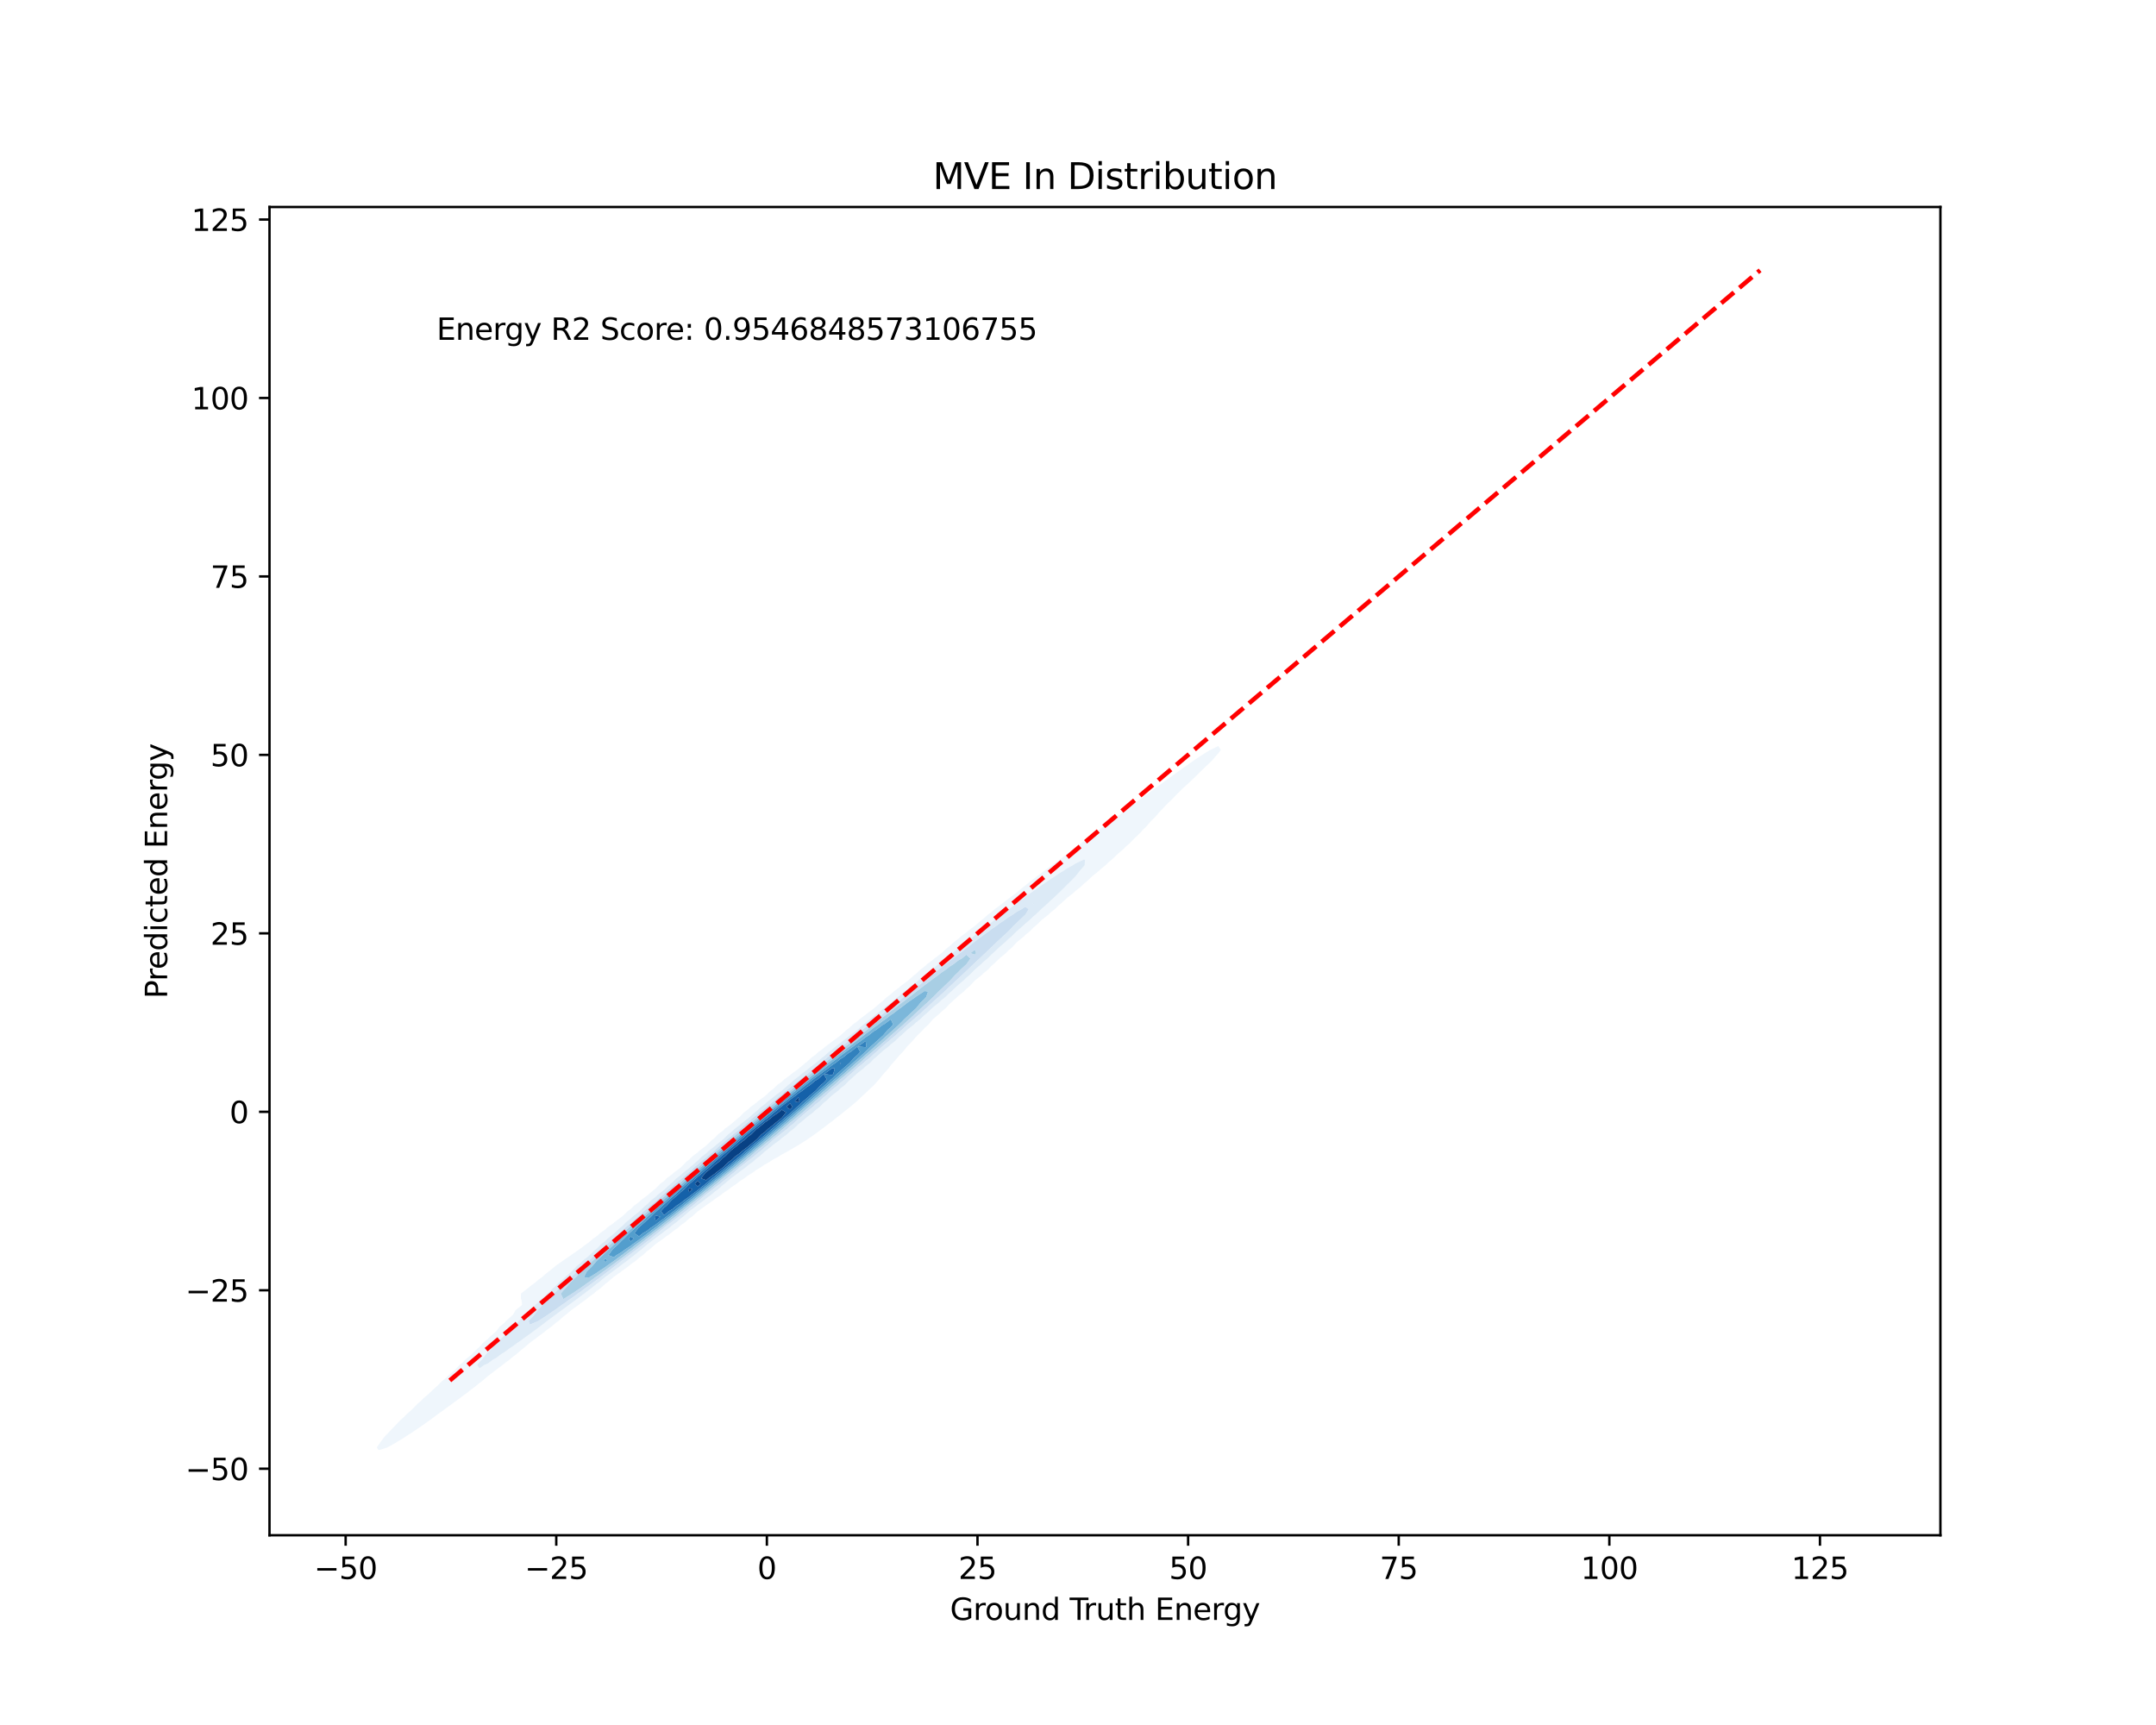 <?xml version="1.0" encoding="utf-8" standalone="no"?>
<!DOCTYPE svg PUBLIC "-//W3C//DTD SVG 1.1//EN"
  "http://www.w3.org/Graphics/SVG/1.1/DTD/svg11.dtd">
<svg xmlns:xlink="http://www.w3.org/1999/xlink" width="720pt" height="576pt" viewBox="0 0 720 576" xmlns="http://www.w3.org/2000/svg" version="1.1">
 <defs>
  <style type="text/css">*{stroke-linejoin: round; stroke-linecap: butt}</style>
 </defs>
 <g id="figure_1">
  <g id="patch_1">
   <path d="M 0 576 
L 720 576 
L 720 0 
L 0 0 
z
" style="fill: #ffffff"/>
  </g>
  <g id="axes_1">
   <g id="patch_2">
    <path d="M 90 512.64 
L 648 512.64 
L 648 69.12 
L 90 69.12 
z
" style="fill: #ffffff"/>
   </g>
   <g id="QuadContourSet_1">
    <path d="M 126.452 484.243 
L 129.256 483.387 
L 129.392 483.299 
L 132.06 481.82 
L 132.588 481.465 
L 134.864 480.103 
L 135.55 479.631 
L 137.668 478.28 
L 138.359 477.797 
L 140.472 476.373 
L 141.052 475.964 
L 143.276 474.388 
L 143.639 474.13 
L 146.08 472.321 
L 146.116 472.296 
L 148.637 470.462 
L 148.884 470.289 
L 151.161 468.628 
L 151.688 468.241 
L 153.663 466.795 
L 154.492 466.159 
L 156.126 464.961 
L 157.296 464.028 
L 158.526 463.127 
L 160.101 461.826 
L 160.829 461.293 
L 162.905 459.519 
L 162.986 459.459 
L 165.392 457.626 
L 165.709 457.371 
L 167.827 455.792 
L 168.513 455.221 
L 170.218 453.958 
L 171.317 453.017 
L 172.53 452.124 
L 174.121 450.724 
L 174.715 450.29 
L 176.846 448.456 
L 176.925 448.393 
L 179.322 446.623 
L 179.729 446.284 
L 181.772 444.789 
L 182.533 444.14 
L 184.165 442.955 
L 185.337 441.932 
L 186.463 441.121 
L 188.141 439.622 
L 188.609 439.287 
L 190.831 437.454 
L 190.945 437.36 
L 193.36 435.62 
L 193.749 435.29 
L 195.85 433.786 
L 196.553 433.176 
L 198.273 431.952 
L 199.357 430.988 
L 200.587 430.118 
L 202.161 428.685 
L 202.731 428.284 
L 204.886 426.451 
L 204.965 426.383 
L 207.439 424.617 
L 207.769 424.327 
L 209.945 422.783 
L 210.573 422.218 
L 212.372 420.949 
L 213.377 420.028 
L 214.679 419.115 
L 216.181 417.717 
L 216.807 417.282 
L 218.921 415.448 
L 218.985 415.391 
L 221.489 413.614 
L 221.789 413.342 
L 224.008 411.78 
L 224.593 411.245 
L 226.457 409.946 
L 227.397 409.083 
L 228.807 408.112 
L 230.201 406.841 
L 231.032 406.279 
L 233.005 404.51 
L 233.104 404.445 
L 235.651 402.611 
L 235.809 402.469 
L 238.257 400.777 
L 238.613 400.46 
L 240.843 398.943 
L 241.417 398.441 
L 243.416 397.11 
L 244.221 396.426 
L 245.993 395.276 
L 247.025 394.433 
L 248.603 393.442 
L 249.829 392.486 
L 251.283 391.608 
L 252.633 390.61 
L 254.077 389.774 
L 255.437 388.824 
L 257.026 387.94 
L 258.241 387.139 
L 260.144 386.107 
L 261.045 385.544 
L 263.367 384.273 
L 263.849 383.984 
L 266.519 382.439 
L 266.653 382.36 
L 269.421 380.605 
L 269.457 380.583 
L 272.051 378.771 
L 272.261 378.637 
L 274.514 376.938 
L 275.065 376.564 
L 276.906 375.104 
L 277.869 374.413 
L 279.272 373.27 
L 280.673 372.211 
L 281.614 371.436 
L 283.477 369.962 
L 283.913 369.602 
L 286.068 367.769 
L 286.281 367.579 
L 287.993 365.935 
L 289.085 364.943 
L 289.962 364.101 
L 291.889 362.316 
L 291.941 362.267 
L 293.551 360.433 
L 294.693 359.022 
L 295.045 358.599 
L 296.737 356.766 
L 297.497 355.722 
L 298.189 354.932 
L 299.768 353.098 
L 300.302 352.452 
L 301.469 351.264 
L 302.956 349.43 
L 303.106 349.254 
L 304.752 347.597 
L 305.91 346.207 
L 306.347 345.763 
L 308.197 343.929 
L 308.714 343.334 
L 310.05 342.095 
L 311.518 340.382 
L 311.645 340.261 
L 313.82 338.427 
L 314.322 337.883 
L 315.871 336.594 
L 317.126 335.207 
L 317.654 334.76 
L 319.662 332.926 
L 319.93 332.643 
L 321.875 331.092 
L 322.734 330.17 
L 323.868 329.258 
L 325.538 327.432 
L 325.547 327.425 
L 327.837 325.591 
L 328.342 325.049 
L 329.957 323.757 
L 331.146 322.461 
L 331.817 321.923 
L 333.725 320.089 
L 333.95 319.849 
L 335.925 318.255 
L 336.754 317.357 
L 337.918 316.422 
L 339.558 314.624 
L 339.604 314.588 
L 341.857 312.754 
L 342.362 312.225 
L 343.999 310.92 
L 345.166 309.69 
L 345.931 309.086 
L 347.826 307.253 
L 347.97 307.108 
L 350.115 305.419 
L 350.774 304.758 
L 352.282 303.585 
L 353.578 302.288 
L 354.276 301.751 
L 356.248 299.917 
L 356.382 299.787 
L 358.561 298.084 
L 359.186 297.473 
L 360.768 296.25 
L 361.99 295.064 
L 362.836 294.416 
L 364.764 292.582 
L 364.794 292.552 
L 367.045 290.748 
L 367.598 290.201 
L 369.216 288.914 
L 370.402 287.751 
L 371.25 287.081 
L 373.158 285.247 
L 373.206 285.196 
L 375.287 283.413 
L 376.01 282.651 
L 377.264 281.579 
L 378.814 279.964 
L 379.07 279.745 
L 380.963 277.912 
L 381.618 277.139 
L 382.731 276.078 
L 384.314 274.244 
L 384.422 274.116 
L 386.143 272.41 
L 387.226 271.1 
L 387.756 270.576 
L 389.49 268.742 
L 390.03 268.176 
L 391.39 266.909 
L 392.834 265.375 
L 393.162 265.075 
L 395.028 263.241 
L 395.638 262.665 
L 397.025 261.407 
L 398.442 260.049 
L 398.982 259.573 
L 400.803 257.74 
L 401.246 257.326 
L 402.698 255.906 
L 404.05 254.626 
L 404.644 254.072 
L 406.233 252.238 
L 406.854 251.55 
L 407.701 250.404 
L 406.854 249.094 
L 404.201 250.404 
L 404.05 250.452 
L 401.246 252.204 
L 401.201 252.238 
L 398.478 254.072 
L 398.442 254.091 
L 395.88 255.906 
L 395.638 256.052 
L 393.315 257.74 
L 392.834 258.05 
L 390.769 259.573 
L 390.03 260.074 
L 388.238 261.407 
L 387.226 262.118 
L 385.722 263.241 
L 384.422 264.18 
L 383.223 265.075 
L 381.618 266.259 
L 380.747 266.909 
L 378.814 268.359 
L 378.297 268.742 
L 376.01 270.483 
L 375.884 270.576 
L 373.435 272.41 
L 373.206 272.574 
L 370.943 274.244 
L 370.402 274.636 
L 368.442 276.078 
L 367.598 276.698 
L 365.943 277.912 
L 364.794 278.767 
L 363.456 279.745 
L 361.99 280.853 
L 360.994 281.579 
L 359.186 282.965 
L 358.57 283.413 
L 356.382 285.118 
L 356.204 285.247 
L 353.761 287.081 
L 353.578 287.218 
L 351.255 288.914 
L 350.774 289.282 
L 348.771 290.748 
L 347.97 291.375 
L 346.324 292.582 
L 345.166 293.511 
L 343.933 294.416 
L 342.362 295.708 
L 341.624 296.25 
L 339.558 297.993 
L 339.434 298.084 
L 337.026 299.917 
L 336.754 300.141 
L 334.587 301.751 
L 333.95 302.289 
L 332.207 303.585 
L 331.146 304.506 
L 329.917 305.419 
L 328.342 306.82 
L 327.759 307.253 
L 325.634 309.086 
L 325.538 309.169 
L 323.201 310.92 
L 322.734 311.334 
L 320.834 312.754 
L 319.93 313.575 
L 318.571 314.588 
L 317.126 315.93 
L 316.463 316.422 
L 314.41 318.255 
L 314.322 318.335 
L 311.979 320.089 
L 311.518 320.511 
L 309.624 321.923 
L 308.714 322.771 
L 307.383 323.757 
L 305.91 325.155 
L 305.318 325.591 
L 303.228 327.425 
L 303.106 327.536 
L 300.79 329.258 
L 300.302 329.708 
L 298.427 331.092 
L 297.497 331.96 
L 296.179 332.926 
L 294.693 334.328 
L 294.099 334.76 
L 291.996 336.594 
L 291.889 336.69 
L 289.526 338.427 
L 289.085 338.829 
L 287.121 340.261 
L 286.281 341.033 
L 284.811 342.095 
L 283.477 343.33 
L 282.64 343.929 
L 280.673 345.763 
L 280.673 345.763 
L 278.158 347.597 
L 277.869 347.858 
L 275.696 349.43 
L 275.065 350.007 
L 273.312 351.264 
L 272.261 352.237 
L 271.045 353.098 
L 269.457 354.587 
L 268.961 354.932 
L 266.781 356.766 
L 266.653 356.884 
L 264.29 358.599 
L 263.849 359.013 
L 261.874 360.433 
L 261.045 361.228 
L 259.58 362.267 
L 258.241 363.585 
L 257.498 364.101 
L 255.521 365.935 
L 255.437 366.015 
L 253.044 367.769 
L 252.633 368.174 
L 250.665 369.602 
L 249.829 370.454 
L 248.457 371.436 
L 247.025 372.963 
L 246.587 373.27 
L 244.434 375.104 
L 244.221 375.318 
L 242.026 376.938 
L 241.417 377.57 
L 239.775 378.771 
L 238.613 380.024 
L 237.809 380.605 
L 235.924 382.439 
L 235.809 382.556 
L 233.499 384.273 
L 233.005 384.787 
L 231.217 386.107 
L 230.201 387.187 
L 229.17 387.94 
L 227.425 389.774 
L 227.397 389.803 
L 224.974 391.608 
L 224.593 392.003 
L 222.643 393.442 
L 221.789 394.333 
L 220.497 395.276 
L 218.985 396.844 
L 218.616 397.11 
L 216.394 398.943 
L 216.181 399.165 
L 213.984 400.777 
L 213.377 401.405 
L 211.706 402.611 
L 210.573 403.754 
L 209.598 404.445 
L 207.769 406.193 
L 207.645 406.279 
L 205.194 408.112 
L 204.965 408.355 
L 202.723 409.946 
L 202.161 410.523 
L 200.352 411.78 
L 199.357 412.732 
L 198.072 413.614 
L 196.553 414.909 
L 195.775 415.448 
L 193.749 416.974 
L 193.318 417.282 
L 190.945 418.93 
L 190.694 419.115 
L 188.141 420.855 
L 188.017 420.949 
L 185.427 422.783 
L 185.337 422.857 
L 183.219 424.617 
L 182.533 425.111 
L 181.018 426.451 
L 179.729 427.366 
L 178.703 428.284 
L 176.925 429.594 
L 176.333 430.118 
L 174.121 431.826 
L 173.975 431.952 
L 173.941 433.786 
L 174.121 433.866 
L 174.347 435.62 
L 174.121 435.934 
L 172.177 437.454 
L 171.317 439.019 
L 170.993 439.287 
L 168.957 441.121 
L 168.513 441.665 
L 166.886 442.955 
L 165.709 444.532 
L 165.387 444.789 
L 163.35 446.623 
L 162.905 447.124 
L 161.242 448.456 
L 160.101 449.786 
L 159.464 450.29 
L 157.602 452.124 
L 157.296 452.447 
L 155.434 453.958 
L 154.492 454.972 
L 153.462 455.792 
L 151.75 457.626 
L 151.688 457.688 
L 149.549 459.459 
L 148.884 460.142 
L 147.461 461.293 
L 146.08 462.735 
L 145.586 463.127 
L 143.642 464.961 
L 143.276 465.328 
L 141.524 466.795 
L 140.472 467.872 
L 139.547 468.628 
L 137.765 470.462 
L 137.668 470.561 
L 135.727 472.296 
L 134.864 473.191 
L 133.782 474.13 
L 132.06 475.95 
L 132.045 475.964 
L 130.251 477.797 
L 129.256 478.899 
L 128.502 479.631 
L 127.109 481.465 
L 126.452 482.408 
L 125.844 483.299 
z
M 159.329 455.792 
L 160.101 454.777 
L 160.902 453.958 
L 162.346 452.124 
L 162.905 451.574 
L 164.194 450.29 
L 165.709 448.658 
L 165.907 448.456 
L 167.646 446.623 
L 168.513 445.826 
L 169.528 444.789 
L 171.317 443.053 
L 171.413 442.955 
L 173.149 441.121 
L 174.121 440.272 
L 175.065 439.287 
L 176.925 437.609 
L 177.075 437.454 
L 178.814 435.62 
L 179.729 434.855 
L 180.74 433.786 
L 182.533 432.256 
L 182.826 431.952 
L 184.667 430.118 
L 185.337 429.58 
L 186.55 428.284 
L 188.141 426.987 
L 188.657 426.451 
L 190.792 424.617 
L 190.945 424.499 
L 192.536 422.783 
L 193.749 421.83 
L 194.592 420.949 
L 196.553 419.386 
L 196.819 419.115 
L 198.793 417.282 
L 199.357 416.851 
L 200.69 415.448 
L 202.161 414.308 
L 202.839 413.614 
L 204.965 411.944 
L 205.129 411.78 
L 207.048 409.946 
L 207.769 409.398 
L 209.013 408.112 
L 210.573 406.91 
L 211.198 406.279 
L 213.377 404.578 
L 213.511 404.445 
L 215.432 402.611 
L 216.181 402.042 
L 217.421 400.777 
L 218.985 399.574 
L 219.615 398.943 
L 221.789 397.253 
L 221.935 397.11 
L 223.897 395.276 
L 224.593 394.747 
L 225.891 393.442 
L 227.397 392.288 
L 228.086 391.608 
L 230.201 389.975 
L 230.408 389.774 
L 232.474 387.94 
L 233.005 387.539 
L 234.45 386.107 
L 235.809 385.074 
L 236.633 384.273 
L 238.613 382.759 
L 238.95 382.439 
L 241.229 380.605 
L 241.417 380.464 
L 243.148 378.771 
L 244.221 377.962 
L 245.292 376.938 
L 247.025 375.626 
L 247.583 375.104 
L 249.829 373.398 
L 249.969 373.27 
L 252.052 371.436 
L 252.633 371.001 
L 254.119 369.602 
L 255.437 368.614 
L 256.354 367.769 
L 258.241 366.35 
L 258.701 365.935 
L 261.045 364.169 
L 261.122 364.101 
L 263.195 362.267 
L 263.849 361.781 
L 265.334 360.433 
L 266.653 359.451 
L 267.608 358.599 
L 269.457 357.22 
L 269.976 356.766 
L 272.261 355.054 
L 272.404 354.932 
L 274.603 353.098 
L 275.065 352.757 
L 276.753 351.264 
L 277.869 350.437 
L 279.024 349.43 
L 280.673 348.203 
L 281.38 347.597 
L 283.477 346.026 
L 283.79 345.763 
L 286.168 343.929 
L 286.281 343.845 
L 288.277 342.095 
L 289.085 341.493 
L 290.509 340.261 
L 291.889 339.227 
L 292.826 338.427 
L 294.693 337.018 
L 295.199 336.594 
L 297.497 334.845 
L 297.601 334.76 
L 299.763 332.926 
L 300.302 332.521 
L 301.95 331.092 
L 303.106 330.217 
L 304.231 329.258 
L 305.91 327.978 
L 306.572 327.425 
L 308.714 325.78 
L 308.944 325.591 
L 311.187 323.757 
L 311.518 323.506 
L 313.361 321.923 
L 314.322 321.192 
L 315.633 320.089 
L 317.126 318.949 
L 317.971 318.255 
L 319.93 316.754 
L 320.346 316.422 
L 322.733 314.588 
L 322.734 314.587 
L 324.929 312.754 
L 325.538 312.293 
L 327.226 310.92 
L 328.342 310.076 
L 329.594 309.086 
L 331.146 307.915 
L 332.011 307.253 
L 333.95 305.793 
L 334.457 305.419 
L 336.754 303.699 
L 336.915 303.585 
L 339.332 301.751 
L 339.558 301.584 
L 341.78 299.917 
L 342.362 299.488 
L 344.304 298.084 
L 345.166 297.453 
L 346.897 296.25 
L 347.97 295.472 
L 349.56 294.416 
L 350.774 293.548 
L 352.31 292.582 
L 353.578 291.69 
L 355.18 290.748 
L 356.382 289.924 
L 358.259 288.914 
L 359.186 288.301 
L 361.774 287.081 
L 361.99 286.946 
L 362.326 287.081 
L 362.247 288.914 
L 361.99 289.21 
L 360.657 290.748 
L 359.216 292.582 
L 359.186 292.609 
L 357.43 294.416 
L 356.382 295.409 
L 355.557 296.25 
L 353.699 298.084 
L 353.578 298.186 
L 351.804 299.917 
L 350.774 300.806 
L 349.795 301.751 
L 347.97 303.364 
L 347.739 303.585 
L 345.808 305.419 
L 345.166 305.952 
L 343.809 307.253 
L 342.362 308.477 
L 341.719 309.086 
L 339.618 310.92 
L 339.558 310.969 
L 337.743 312.754 
L 336.754 313.581 
L 335.72 314.588 
L 333.95 316.098 
L 333.615 316.422 
L 331.671 318.255 
L 331.146 318.693 
L 329.76 320.089 
L 328.342 321.287 
L 327.703 321.923 
L 325.586 323.757 
L 325.538 323.796 
L 323.784 325.591 
L 322.734 326.458 
L 321.774 327.425 
L 319.93 328.963 
L 319.632 329.258 
L 317.657 331.092 
L 317.126 331.517 
L 315.723 332.926 
L 314.322 334.052 
L 313.605 334.76 
L 311.518 336.448 
L 311.368 336.594 
L 309.428 338.427 
L 308.714 338.986 
L 307.425 340.261 
L 305.91 341.448 
L 305.245 342.095 
L 303.106 343.777 
L 302.947 343.929 
L 300.975 345.763 
L 300.302 346.285 
L 298.987 347.597 
L 297.497 348.749 
L 296.803 349.43 
L 294.693 351.065 
L 294.488 351.264 
L 292.471 353.098 
L 291.889 353.552 
L 290.556 354.932 
L 289.085 356.07 
L 288.399 356.766 
L 286.281 358.402 
L 286.082 358.599 
L 284.093 360.433 
L 283.477 360.917 
L 282.21 362.267 
L 280.673 363.457 
L 280.053 364.101 
L 277.869 365.782 
L 277.718 365.935 
L 275.746 367.769 
L 275.065 368.292 
L 273.8 369.602 
L 272.261 370.769 
L 271.605 371.436 
L 269.457 373.057 
L 269.243 373.27 
L 267.041 375.104 
L 266.653 375.388 
L 265.048 376.938 
L 263.849 377.813 
L 262.852 378.771 
L 261.045 380.093 
L 260.507 380.605 
L 258.241 382.271 
L 258.062 382.439 
L 255.79 384.273 
L 255.437 384.521 
L 253.703 386.107 
L 252.633 386.867 
L 251.46 387.94 
L 249.829 389.111 
L 249.1 389.774 
L 247.025 391.277 
L 246.657 391.608 
L 244.221 393.389 
L 244.162 393.442 
L 242.036 395.276 
L 241.417 395.713 
L 239.861 397.11 
L 238.613 398 
L 237.555 398.943 
L 235.809 400.202 
L 235.157 400.777 
L 233.005 402.344 
L 232.697 402.611 
L 230.201 404.445 
L 230.201 404.445 
L 228.153 406.279 
L 227.397 406.819 
L 225.934 408.112 
L 224.593 409.079 
L 223.596 409.946 
L 221.789 411.26 
L 221.178 411.78 
L 218.985 413.386 
L 218.711 413.614 
L 216.282 415.448 
L 216.181 415.52 
L 214.165 417.282 
L 213.377 417.849 
L 211.894 419.115 
L 210.573 420.072 
L 209.52 420.949 
L 207.769 422.224 
L 207.078 422.783 
L 204.965 424.33 
L 204.599 424.617 
L 202.161 426.409 
L 202.107 426.451 
L 199.861 428.284 
L 199.357 428.648 
L 197.546 430.118 
L 196.553 430.839 
L 195.14 431.952 
L 193.749 432.966 
L 192.675 433.786 
L 190.945 435.053 
L 190.177 435.62 
L 188.141 437.117 
L 187.666 437.454 
L 185.337 439.172 
L 185.167 439.287 
L 182.749 441.121 
L 182.533 441.28 
L 180.324 442.955 
L 179.729 443.396 
L 177.831 444.789 
L 176.925 445.465 
L 175.29 446.623 
L 174.121 447.501 
L 172.711 448.456 
L 171.317 449.51 
L 170.099 450.29 
L 168.513 451.492 
L 167.449 452.124 
L 165.709 453.439 
L 164.722 453.958 
L 162.905 455.31 
L 161.732 455.792 
L 160.101 456.938 
z
" clip-path="url(#p0a28ef1c0d)" style="fill: #eff6fc"/>
    <path d="M 160.101 456.938 
L 161.732 455.792 
L 162.905 455.31 
L 164.722 453.958 
L 165.709 453.439 
L 167.449 452.124 
L 168.513 451.492 
L 170.099 450.29 
L 171.317 449.51 
L 172.711 448.456 
L 174.121 447.501 
L 175.29 446.623 
L 176.925 445.465 
L 177.831 444.789 
L 179.729 443.396 
L 180.324 442.955 
L 182.533 441.28 
L 182.749 441.121 
L 185.167 439.287 
L 185.337 439.172 
L 187.666 437.454 
L 188.141 437.117 
L 190.177 435.62 
L 190.945 435.053 
L 192.675 433.786 
L 193.749 432.966 
L 195.14 431.952 
L 196.553 430.839 
L 197.546 430.118 
L 199.357 428.648 
L 199.861 428.284 
L 202.107 426.451 
L 202.161 426.409 
L 204.599 424.617 
L 204.965 424.33 
L 207.078 422.783 
L 207.769 422.224 
L 209.52 420.949 
L 210.573 420.072 
L 211.894 419.115 
L 213.377 417.849 
L 214.165 417.282 
L 216.181 415.52 
L 216.282 415.448 
L 218.711 413.614 
L 218.985 413.386 
L 221.178 411.78 
L 221.789 411.26 
L 223.596 409.946 
L 224.593 409.079 
L 225.934 408.112 
L 227.397 406.819 
L 228.153 406.279 
L 230.201 404.445 
L 230.201 404.445 
L 232.697 402.611 
L 233.005 402.344 
L 235.157 400.777 
L 235.809 400.202 
L 237.555 398.943 
L 238.613 398 
L 239.861 397.11 
L 241.417 395.713 
L 242.036 395.276 
L 244.162 393.442 
L 244.221 393.389 
L 246.657 391.608 
L 247.025 391.277 
L 249.1 389.774 
L 249.829 389.111 
L 251.46 387.94 
L 252.633 386.867 
L 253.703 386.107 
L 255.437 384.521 
L 255.79 384.273 
L 258.062 382.439 
L 258.241 382.271 
L 260.507 380.605 
L 261.045 380.093 
L 262.852 378.771 
L 263.849 377.813 
L 265.048 376.938 
L 266.653 375.388 
L 267.041 375.104 
L 269.243 373.27 
L 269.457 373.057 
L 271.605 371.436 
L 272.261 370.769 
L 273.8 369.602 
L 275.065 368.292 
L 275.746 367.769 
L 277.718 365.935 
L 277.869 365.782 
L 280.053 364.101 
L 280.673 363.457 
L 282.21 362.267 
L 283.477 360.917 
L 284.093 360.433 
L 286.082 358.599 
L 286.281 358.402 
L 288.399 356.766 
L 289.085 356.07 
L 290.556 354.932 
L 291.889 353.552 
L 292.471 353.098 
L 294.488 351.264 
L 294.693 351.065 
L 296.803 349.43 
L 297.497 348.749 
L 298.987 347.597 
L 300.302 346.285 
L 300.975 345.763 
L 302.947 343.929 
L 303.106 343.777 
L 305.245 342.095 
L 305.91 341.448 
L 307.425 340.261 
L 308.714 338.986 
L 309.428 338.427 
L 311.368 336.594 
L 311.518 336.448 
L 313.605 334.76 
L 314.322 334.052 
L 315.723 332.926 
L 317.126 331.517 
L 317.657 331.092 
L 319.632 329.258 
L 319.93 328.963 
L 321.774 327.425 
L 322.734 326.458 
L 323.784 325.591 
L 325.538 323.796 
L 325.586 323.757 
L 327.703 321.923 
L 328.342 321.287 
L 329.76 320.089 
L 331.146 318.693 
L 331.671 318.255 
L 333.615 316.422 
L 333.95 316.098 
L 335.72 314.588 
L 336.754 313.581 
L 337.743 312.754 
L 339.558 310.969 
L 339.618 310.92 
L 341.719 309.086 
L 342.362 308.477 
L 343.809 307.253 
L 345.166 305.952 
L 345.808 305.419 
L 347.739 303.585 
L 347.97 303.364 
L 349.795 301.751 
L 350.774 300.806 
L 351.804 299.917 
L 353.578 298.186 
L 353.699 298.084 
L 355.557 296.25 
L 356.382 295.409 
L 357.43 294.416 
L 359.186 292.609 
L 359.216 292.582 
L 360.657 290.748 
L 361.99 289.21 
L 362.247 288.914 
L 362.326 287.081 
L 361.99 286.946 
L 361.774 287.081 
L 359.186 288.301 
L 358.259 288.914 
L 356.382 289.924 
L 355.18 290.748 
L 353.578 291.69 
L 352.31 292.582 
L 350.774 293.548 
L 349.56 294.416 
L 347.97 295.472 
L 346.897 296.25 
L 345.166 297.453 
L 344.304 298.084 
L 342.362 299.488 
L 341.78 299.917 
L 339.558 301.584 
L 339.332 301.751 
L 336.915 303.585 
L 336.754 303.699 
L 334.457 305.419 
L 333.95 305.793 
L 332.011 307.253 
L 331.146 307.915 
L 329.594 309.086 
L 328.342 310.076 
L 327.226 310.92 
L 325.538 312.293 
L 324.929 312.754 
L 322.734 314.587 
L 322.733 314.588 
L 320.346 316.422 
L 319.93 316.754 
L 317.971 318.255 
L 317.126 318.949 
L 315.633 320.089 
L 314.322 321.192 
L 313.361 321.923 
L 311.518 323.506 
L 311.187 323.757 
L 308.944 325.591 
L 308.714 325.78 
L 306.572 327.425 
L 305.91 327.978 
L 304.231 329.258 
L 303.106 330.217 
L 301.95 331.092 
L 300.302 332.521 
L 299.763 332.926 
L 297.601 334.76 
L 297.497 334.845 
L 295.199 336.594 
L 294.693 337.018 
L 292.826 338.427 
L 291.889 339.227 
L 290.509 340.261 
L 289.085 341.493 
L 288.277 342.095 
L 286.281 343.845 
L 286.168 343.929 
L 283.79 345.763 
L 283.477 346.026 
L 281.38 347.597 
L 280.673 348.203 
L 279.024 349.43 
L 277.869 350.437 
L 276.753 351.264 
L 275.065 352.757 
L 274.603 353.098 
L 272.404 354.932 
L 272.261 355.054 
L 269.976 356.766 
L 269.457 357.22 
L 267.608 358.599 
L 266.653 359.451 
L 265.334 360.433 
L 263.849 361.781 
L 263.195 362.267 
L 261.122 364.101 
L 261.045 364.169 
L 258.701 365.935 
L 258.241 366.35 
L 256.354 367.769 
L 255.437 368.614 
L 254.119 369.602 
L 252.633 371.001 
L 252.052 371.436 
L 249.969 373.27 
L 249.829 373.398 
L 247.583 375.104 
L 247.025 375.626 
L 245.292 376.938 
L 244.221 377.962 
L 243.148 378.771 
L 241.417 380.464 
L 241.229 380.605 
L 238.95 382.439 
L 238.613 382.759 
L 236.633 384.273 
L 235.809 385.074 
L 234.45 386.107 
L 233.005 387.539 
L 232.474 387.94 
L 230.408 389.774 
L 230.201 389.975 
L 228.086 391.608 
L 227.397 392.288 
L 225.891 393.442 
L 224.593 394.747 
L 223.897 395.276 
L 221.935 397.11 
L 221.789 397.253 
L 219.615 398.943 
L 218.985 399.574 
L 217.421 400.777 
L 216.181 402.042 
L 215.432 402.611 
L 213.511 404.445 
L 213.377 404.578 
L 211.198 406.279 
L 210.573 406.91 
L 209.013 408.112 
L 207.769 409.398 
L 207.048 409.946 
L 205.129 411.78 
L 204.965 411.944 
L 202.839 413.614 
L 202.161 414.308 
L 200.69 415.448 
L 199.357 416.851 
L 198.793 417.282 
L 196.819 419.115 
L 196.553 419.386 
L 194.592 420.949 
L 193.749 421.83 
L 192.536 422.783 
L 190.945 424.499 
L 190.792 424.617 
L 188.657 426.451 
L 188.141 426.987 
L 186.55 428.284 
L 185.337 429.58 
L 184.667 430.118 
L 182.826 431.952 
L 182.533 432.256 
L 180.74 433.786 
L 179.729 434.855 
L 178.814 435.62 
L 177.075 437.454 
L 176.925 437.609 
L 175.065 439.287 
L 174.121 440.272 
L 173.149 441.121 
L 171.413 442.955 
L 171.317 443.053 
L 169.528 444.789 
L 168.513 445.826 
L 167.646 446.623 
L 165.907 448.456 
L 165.709 448.658 
L 164.194 450.29 
L 162.905 451.574 
L 162.346 452.124 
L 160.902 453.958 
L 160.101 454.777 
L 159.329 455.792 
z
M 176.522 441.121 
L 176.925 440.65 
L 178.205 439.287 
L 179.564 437.454 
L 179.729 437.299 
L 181.369 435.62 
L 182.533 434.466 
L 183.199 433.786 
L 184.937 431.952 
L 185.337 431.602 
L 186.796 430.118 
L 188.141 428.906 
L 188.762 428.284 
L 190.672 426.451 
L 190.945 426.224 
L 192.53 424.617 
L 193.749 423.586 
L 194.559 422.783 
L 196.553 421.058 
L 196.665 420.949 
L 198.509 419.115 
L 199.357 418.43 
L 200.515 417.282 
L 202.161 415.927 
L 202.656 415.448 
L 204.767 413.614 
L 204.965 413.458 
L 206.645 411.78 
L 207.769 410.885 
L 208.73 409.946 
L 210.573 408.457 
L 210.934 408.112 
L 213.012 406.279 
L 213.377 405.993 
L 214.943 404.445 
L 216.181 403.466 
L 217.065 402.611 
L 218.985 401.073 
L 219.298 400.777 
L 221.375 398.943 
L 221.789 398.621 
L 223.331 397.11 
L 224.593 396.118 
L 225.471 395.276 
L 227.397 393.746 
L 227.721 393.442 
L 229.842 391.608 
L 230.201 391.331 
L 231.81 389.774 
L 233.005 388.844 
L 233.96 387.94 
L 235.809 386.489 
L 236.223 386.107 
L 238.475 384.273 
L 238.613 384.167 
L 240.429 382.439 
L 241.417 381.68 
L 242.572 380.605 
L 244.221 379.331 
L 244.837 378.771 
L 247.025 377.07 
L 247.175 376.938 
L 249.258 375.104 
L 249.829 374.67 
L 251.359 373.27 
L 252.633 372.299 
L 253.598 371.436 
L 255.437 370.029 
L 255.926 369.602 
L 258.241 367.823 
L 258.306 367.769 
L 260.389 365.935 
L 261.045 365.44 
L 262.561 364.101 
L 263.849 363.127 
L 264.845 362.267 
L 266.653 360.896 
L 267.201 360.433 
L 269.457 358.715 
L 269.598 358.599 
L 271.797 356.766 
L 272.261 356.418 
L 273.992 354.932 
L 275.065 354.125 
L 276.285 353.098 
L 277.869 351.902 
L 278.643 351.264 
L 280.673 349.723 
L 281.037 349.43 
L 283.414 347.597 
L 283.477 347.549 
L 285.594 345.763 
L 286.281 345.245 
L 287.87 343.929 
L 289.085 343.007 
L 290.209 342.095 
L 291.889 340.812 
L 292.583 340.261 
L 294.693 338.638 
L 294.966 338.427 
L 297.263 336.594 
L 297.497 336.415 
L 299.508 334.76 
L 300.302 334.151 
L 301.821 332.926 
L 303.106 331.933 
L 304.174 331.092 
L 305.91 329.739 
L 306.537 329.258 
L 308.714 327.548 
L 308.88 327.425 
L 311.147 325.591 
L 311.518 325.304 
L 313.456 323.757 
L 314.322 323.084 
L 315.817 321.923 
L 317.126 320.899 
L 318.204 320.089 
L 319.93 318.733 
L 320.591 318.255 
L 322.734 316.566 
L 322.943 316.422 
L 325.289 314.588 
L 325.538 314.397 
L 327.728 312.754 
L 328.342 312.283 
L 330.233 310.92 
L 331.146 310.221 
L 332.8 309.086 
L 333.95 308.212 
L 335.44 307.253 
L 336.754 306.267 
L 338.193 305.419 
L 339.558 304.422 
L 341.184 303.585 
L 342.362 302.768 
L 343.542 303.585 
L 342.425 305.419 
L 342.362 305.479 
L 340.46 307.253 
L 339.558 308.151 
L 338.544 309.086 
L 336.82 310.92 
L 336.754 310.98 
L 334.843 312.754 
L 333.95 313.578 
L 332.85 314.588 
L 331.146 316.234 
L 330.939 316.422 
L 329.048 318.255 
L 328.342 318.889 
L 327.073 320.089 
L 325.538 321.516 
L 325.104 321.923 
L 323.23 323.757 
L 322.734 324.192 
L 321.294 325.591 
L 319.93 326.816 
L 319.297 327.425 
L 317.347 329.258 
L 317.126 329.445 
L 315.441 331.092 
L 314.322 332.051 
L 313.413 332.926 
L 311.518 334.579 
L 311.327 334.76 
L 309.399 336.594 
L 308.714 337.152 
L 307.382 338.427 
L 305.91 339.641 
L 305.252 340.261 
L 303.106 342.057 
L 303.065 342.095 
L 301.138 343.929 
L 300.302 344.591 
L 299.062 345.763 
L 297.497 347.014 
L 296.872 347.597 
L 294.693 349.361 
L 294.618 349.43 
L 292.678 351.264 
L 291.889 351.879 
L 290.608 353.098 
L 289.085 354.296 
L 288.407 354.932 
L 286.281 356.624 
L 286.128 356.766 
L 284.158 358.599 
L 283.477 359.127 
L 282.134 360.433 
L 280.673 361.575 
L 279.947 362.267 
L 277.869 363.906 
L 277.661 364.101 
L 275.651 365.935 
L 275.065 366.385 
L 273.662 367.769 
L 272.261 368.853 
L 271.482 369.602 
L 269.457 371.182 
L 269.187 371.436 
L 267.068 373.27 
L 266.653 373.584 
L 265.089 375.104 
L 263.849 376.045 
L 262.908 376.938 
L 261.045 378.362 
L 260.603 378.771 
L 258.241 380.593 
L 258.228 380.605 
L 256.262 382.439 
L 255.437 383.05 
L 254.111 384.273 
L 252.633 385.376 
L 251.826 386.107 
L 249.829 387.61 
L 249.456 387.94 
L 247.063 389.774 
L 247.025 389.802 
L 245.019 391.608 
L 244.221 392.192 
L 242.813 393.442 
L 241.417 394.472 
L 240.497 395.276 
L 238.613 396.68 
L 238.111 397.11 
L 235.809 398.842 
L 235.687 398.943 
L 233.504 400.777 
L 233.005 401.14 
L 231.311 402.611 
L 230.201 403.427 
L 229.006 404.445 
L 227.397 405.638 
L 226.628 406.279 
L 224.593 407.8 
L 224.209 408.112 
L 221.789 409.936 
L 221.777 409.946 
L 219.617 411.78 
L 218.985 412.243 
L 217.339 413.614 
L 216.181 414.468 
L 214.973 415.448 
L 213.377 416.632 
L 212.552 417.282 
L 210.573 418.758 
L 210.104 419.115 
L 207.769 420.866 
L 207.655 420.949 
L 205.336 422.783 
L 204.965 423.054 
L 202.975 424.617 
L 202.161 425.215 
L 200.534 426.451 
L 199.357 427.319 
L 198.037 428.284 
L 196.553 429.382 
L 195.502 430.118 
L 193.749 431.416 
L 192.944 431.952 
L 190.945 433.428 
L 190.372 433.786 
L 188.141 435.421 
L 187.795 435.62 
L 185.337 437.392 
L 185.215 437.454 
L 182.563 439.287 
L 182.533 439.309 
L 179.729 441.121 
L 179.729 441.121 
L 176.925 442.32 
z
M 344.915 301.751 
L 345.166 301.598 
L 345.281 301.751 
L 345.166 301.901 
z
" clip-path="url(#p0a28ef1c0d)" style="fill: #dceaf6"/>
    <path d="M 176.925 442.32 
L 179.729 441.121 
L 179.729 441.121 
L 182.533 439.309 
L 182.563 439.287 
L 185.215 437.454 
L 185.337 437.392 
L 187.795 435.62 
L 188.141 435.421 
L 190.372 433.786 
L 190.945 433.428 
L 192.944 431.952 
L 193.749 431.416 
L 195.502 430.118 
L 196.553 429.382 
L 198.037 428.284 
L 199.357 427.319 
L 200.534 426.451 
L 202.161 425.215 
L 202.975 424.617 
L 204.965 423.054 
L 205.336 422.783 
L 207.655 420.949 
L 207.769 420.866 
L 210.104 419.115 
L 210.573 418.758 
L 212.552 417.282 
L 213.377 416.632 
L 214.973 415.448 
L 216.181 414.468 
L 217.339 413.614 
L 218.985 412.243 
L 219.617 411.78 
L 221.777 409.946 
L 221.789 409.936 
L 224.209 408.112 
L 224.593 407.8 
L 226.628 406.279 
L 227.397 405.638 
L 229.006 404.445 
L 230.201 403.427 
L 231.311 402.611 
L 233.005 401.14 
L 233.504 400.777 
L 235.687 398.943 
L 235.809 398.842 
L 238.111 397.11 
L 238.613 396.68 
L 240.497 395.276 
L 241.417 394.472 
L 242.813 393.442 
L 244.221 392.192 
L 245.019 391.608 
L 247.025 389.802 
L 247.063 389.774 
L 249.456 387.94 
L 249.829 387.61 
L 251.826 386.107 
L 252.633 385.376 
L 254.111 384.273 
L 255.437 383.05 
L 256.262 382.439 
L 258.228 380.605 
L 258.241 380.593 
L 260.603 378.771 
L 261.045 378.362 
L 262.908 376.938 
L 263.849 376.045 
L 265.089 375.104 
L 266.653 373.584 
L 267.068 373.27 
L 269.187 371.436 
L 269.457 371.182 
L 271.482 369.602 
L 272.261 368.853 
L 273.662 367.769 
L 275.065 366.385 
L 275.651 365.935 
L 277.661 364.101 
L 277.869 363.906 
L 279.947 362.267 
L 280.673 361.575 
L 282.134 360.433 
L 283.477 359.127 
L 284.158 358.599 
L 286.128 356.766 
L 286.281 356.624 
L 288.407 354.932 
L 289.085 354.296 
L 290.608 353.098 
L 291.889 351.879 
L 292.678 351.264 
L 294.618 349.43 
L 294.693 349.361 
L 296.872 347.597 
L 297.497 347.014 
L 299.062 345.763 
L 300.302 344.591 
L 301.138 343.929 
L 303.065 342.095 
L 303.106 342.057 
L 305.252 340.261 
L 305.91 339.641 
L 307.382 338.427 
L 308.714 337.152 
L 309.399 336.594 
L 311.327 334.76 
L 311.518 334.579 
L 313.413 332.926 
L 314.322 332.051 
L 315.441 331.092 
L 317.126 329.445 
L 317.347 329.258 
L 319.297 327.425 
L 319.93 326.816 
L 321.294 325.591 
L 322.734 324.192 
L 323.23 323.757 
L 325.104 321.923 
L 325.538 321.516 
L 327.073 320.089 
L 328.342 318.889 
L 329.048 318.255 
L 330.939 316.422 
L 331.146 316.234 
L 332.85 314.588 
L 333.95 313.578 
L 334.843 312.754 
L 336.754 310.98 
L 336.82 310.92 
L 338.544 309.086 
L 339.558 308.151 
L 340.46 307.253 
L 342.362 305.479 
L 342.425 305.419 
L 343.542 303.585 
L 342.362 302.768 
L 341.184 303.585 
L 339.558 304.422 
L 338.193 305.419 
L 336.754 306.267 
L 335.44 307.253 
L 333.95 308.212 
L 332.8 309.086 
L 331.146 310.221 
L 330.233 310.92 
L 328.342 312.283 
L 327.728 312.754 
L 325.538 314.397 
L 325.289 314.588 
L 322.943 316.422 
L 322.734 316.566 
L 320.591 318.255 
L 319.93 318.733 
L 318.204 320.089 
L 317.126 320.899 
L 315.817 321.923 
L 314.322 323.084 
L 313.456 323.757 
L 311.518 325.304 
L 311.147 325.591 
L 308.88 327.425 
L 308.714 327.548 
L 306.537 329.258 
L 305.91 329.739 
L 304.174 331.092 
L 303.106 331.933 
L 301.821 332.926 
L 300.302 334.151 
L 299.508 334.76 
L 297.497 336.415 
L 297.263 336.594 
L 294.966 338.427 
L 294.693 338.638 
L 292.583 340.261 
L 291.889 340.812 
L 290.209 342.095 
L 289.085 343.007 
L 287.87 343.929 
L 286.281 345.245 
L 285.594 345.763 
L 283.477 347.549 
L 283.414 347.597 
L 281.037 349.43 
L 280.673 349.723 
L 278.643 351.264 
L 277.869 351.902 
L 276.285 353.098 
L 275.065 354.125 
L 273.992 354.932 
L 272.261 356.418 
L 271.797 356.766 
L 269.598 358.599 
L 269.457 358.715 
L 267.201 360.433 
L 266.653 360.896 
L 264.845 362.267 
L 263.849 363.127 
L 262.561 364.101 
L 261.045 365.44 
L 260.389 365.935 
L 258.306 367.769 
L 258.241 367.823 
L 255.926 369.602 
L 255.437 370.029 
L 253.598 371.436 
L 252.633 372.299 
L 251.359 373.27 
L 249.829 374.67 
L 249.258 375.104 
L 247.175 376.938 
L 247.025 377.07 
L 244.837 378.771 
L 244.221 379.331 
L 242.572 380.605 
L 241.417 381.68 
L 240.429 382.439 
L 238.613 384.167 
L 238.475 384.273 
L 236.223 386.107 
L 235.809 386.489 
L 233.96 387.94 
L 233.005 388.844 
L 231.81 389.774 
L 230.201 391.331 
L 229.842 391.608 
L 227.721 393.442 
L 227.397 393.746 
L 225.471 395.276 
L 224.593 396.118 
L 223.331 397.11 
L 221.789 398.621 
L 221.375 398.943 
L 219.298 400.777 
L 218.985 401.073 
L 217.065 402.611 
L 216.181 403.466 
L 214.943 404.445 
L 213.377 405.993 
L 213.012 406.279 
L 210.934 408.112 
L 210.573 408.457 
L 208.73 409.946 
L 207.769 410.885 
L 206.645 411.78 
L 204.965 413.458 
L 204.767 413.614 
L 202.656 415.448 
L 202.161 415.927 
L 200.515 417.282 
L 199.357 418.43 
L 198.509 419.115 
L 196.665 420.949 
L 196.553 421.058 
L 194.559 422.783 
L 193.749 423.586 
L 192.53 424.617 
L 190.945 426.224 
L 190.672 426.451 
L 188.762 428.284 
L 188.141 428.906 
L 186.796 430.118 
L 185.337 431.602 
L 184.937 431.952 
L 183.199 433.786 
L 182.533 434.466 
L 181.369 435.62 
L 179.729 437.299 
L 179.564 437.454 
L 178.205 439.287 
L 176.925 440.65 
L 176.522 441.121 
z
M 187.253 431.952 
L 188.141 430.887 
L 188.877 430.118 
L 190.426 428.284 
L 190.945 427.8 
L 192.313 426.451 
L 193.749 425.041 
L 194.184 424.617 
L 195.99 422.783 
L 196.553 422.296 
L 197.94 420.949 
L 199.357 419.69 
L 199.961 419.115 
L 201.918 417.282 
L 202.161 417.082 
L 203.848 415.448 
L 204.965 414.512 
L 205.913 413.614 
L 207.769 412.025 
L 208.033 411.78 
L 209.988 409.946 
L 210.573 409.474 
L 211.999 408.112 
L 213.377 406.981 
L 214.13 406.279 
L 216.181 404.562 
L 216.31 404.445 
L 218.254 402.611 
L 218.985 402.026 
L 220.304 400.777 
L 221.789 399.572 
L 222.468 398.943 
L 224.593 397.191 
L 224.683 397.11 
L 226.634 395.276 
L 227.397 394.67 
L 228.705 393.442 
L 230.201 392.24 
L 230.891 391.608 
L 233.005 389.888 
L 233.132 389.774 
L 235.132 387.94 
L 235.809 387.41 
L 237.218 386.107 
L 238.613 385.002 
L 239.421 384.273 
L 241.417 382.679 
L 241.69 382.439 
L 243.816 380.605 
L 244.221 380.292 
L 245.895 378.771 
L 247.025 377.892 
L 248.102 376.938 
L 249.829 375.587 
L 250.388 375.104 
L 252.633 373.335 
L 252.711 373.27 
L 254.803 371.436 
L 255.437 370.951 
L 256.982 369.602 
L 258.241 368.635 
L 259.259 367.769 
L 261.045 366.389 
L 261.594 365.935 
L 263.849 364.184 
L 263.952 364.101 
L 266.126 362.267 
L 266.653 361.867 
L 268.351 360.433 
L 269.457 359.591 
L 270.661 358.599 
L 272.261 357.375 
L 273.02 356.766 
L 275.065 355.193 
L 275.399 354.932 
L 277.727 353.098 
L 277.869 352.991 
L 279.964 351.264 
L 280.673 350.726 
L 282.282 349.43 
L 283.477 348.518 
L 284.65 347.597 
L 286.281 346.344 
L 287.043 345.763 
L 289.085 344.184 
L 289.43 343.929 
L 291.766 342.095 
L 291.889 342.001 
L 294.08 340.261 
L 294.693 339.79 
L 296.454 338.427 
L 297.497 337.619 
L 298.862 336.594 
L 300.302 335.469 
L 301.28 334.76 
L 303.106 333.322 
L 303.677 332.926 
L 305.91 331.154 
L 306.004 331.092 
L 308.381 329.258 
L 308.714 328.997 
L 310.836 327.425 
L 311.518 326.885 
L 313.338 325.591 
L 314.322 324.805 
L 315.88 323.757 
L 317.126 322.754 
L 318.464 321.923 
L 319.93 320.737 
L 321.128 320.089 
L 322.734 318.79 
L 324.078 320.089 
L 322.776 321.923 
L 322.734 321.965 
L 320.81 323.757 
L 319.93 324.673 
L 318.941 325.591 
L 317.295 327.425 
L 317.126 327.582 
L 315.364 329.258 
L 314.322 330.263 
L 313.443 331.092 
L 311.632 332.926 
L 311.518 333.026 
L 309.693 334.76 
L 308.714 335.634 
L 307.69 336.594 
L 305.91 338.231 
L 305.698 338.427 
L 303.76 340.261 
L 303.106 340.809 
L 301.721 342.095 
L 300.302 343.304 
L 299.619 343.929 
L 297.519 345.763 
L 297.497 345.78 
L 295.547 347.597 
L 294.693 348.288 
L 293.449 349.43 
L 291.889 350.714 
L 291.281 351.264 
L 289.1 353.098 
L 289.085 353.11 
L 287.14 354.932 
L 286.281 355.616 
L 285.035 356.766 
L 283.477 358.024 
L 282.843 358.599 
L 280.673 360.382 
L 280.616 360.433 
L 278.668 362.267 
L 277.869 362.897 
L 276.581 364.101 
L 275.065 365.312 
L 274.385 365.935 
L 272.261 367.656 
L 272.136 367.769 
L 270.16 369.602 
L 269.457 370.151 
L 268.088 371.436 
L 266.653 372.567 
L 265.887 373.27 
L 263.849 374.894 
L 263.614 375.104 
L 261.532 376.938 
L 261.045 377.31 
L 259.468 378.771 
L 258.241 379.718 
L 257.26 380.605 
L 255.437 382.025 
L 254.968 382.439 
L 252.643 384.273 
L 252.633 384.28 
L 250.615 386.107 
L 249.829 386.698 
L 248.428 387.94 
L 247.025 389.007 
L 246.14 389.774 
L 244.221 391.248 
L 243.795 391.608 
L 241.442 393.442 
L 241.417 393.46 
L 239.338 395.276 
L 238.613 395.816 
L 237.102 397.11 
L 235.809 398.082 
L 234.781 398.943 
L 233.005 400.293 
L 232.412 400.777 
L 230.201 402.474 
L 230.028 402.611 
L 227.791 404.445 
L 227.397 404.737 
L 225.548 406.279 
L 224.593 406.993 
L 223.216 408.112 
L 221.789 409.188 
L 220.83 409.946 
L 218.985 411.347 
L 218.419 411.78 
L 216.181 413.492 
L 216.015 413.614 
L 213.705 415.448 
L 213.377 415.691 
L 211.356 417.282 
L 210.573 417.866 
L 208.932 419.115 
L 207.769 419.987 
L 206.455 420.949 
L 204.965 422.069 
L 203.944 422.783 
L 202.161 424.125 
L 201.416 424.617 
L 199.357 426.16 
L 198.883 426.451 
L 196.553 428.178 
L 196.359 428.284 
L 193.799 430.118 
L 193.749 430.156 
L 191.053 431.952 
L 190.945 432.032 
L 188.141 433.786 
z
M 324.105 318.255 
L 325.538 317.124 
L 325.989 318.255 
L 325.538 318.776 
z
M 345.166 301.901 
L 345.281 301.751 
L 345.166 301.598 
L 344.915 301.751 
z
" clip-path="url(#p0a28ef1c0d)" style="fill: #c9ddf0"/>
    <path d="M 188.141 433.786 
L 190.945 432.032 
L 191.053 431.952 
L 193.749 430.156 
L 193.799 430.118 
L 196.359 428.284 
L 196.553 428.178 
L 198.883 426.451 
L 199.357 426.16 
L 201.416 424.617 
L 202.161 424.125 
L 203.944 422.783 
L 204.965 422.069 
L 206.455 420.949 
L 207.769 419.987 
L 208.932 419.115 
L 210.573 417.866 
L 211.356 417.282 
L 213.377 415.691 
L 213.705 415.448 
L 216.015 413.614 
L 216.181 413.492 
L 218.419 411.78 
L 218.985 411.347 
L 220.83 409.946 
L 221.789 409.188 
L 223.216 408.112 
L 224.593 406.993 
L 225.548 406.279 
L 227.397 404.737 
L 227.791 404.445 
L 230.028 402.611 
L 230.201 402.474 
L 232.412 400.777 
L 233.005 400.293 
L 234.781 398.943 
L 235.809 398.082 
L 237.102 397.11 
L 238.613 395.816 
L 239.338 395.276 
L 241.417 393.46 
L 241.442 393.442 
L 243.795 391.608 
L 244.221 391.248 
L 246.14 389.774 
L 247.025 389.007 
L 248.428 387.94 
L 249.829 386.698 
L 250.615 386.107 
L 252.633 384.28 
L 252.643 384.273 
L 254.968 382.439 
L 255.437 382.025 
L 257.26 380.605 
L 258.241 379.718 
L 259.468 378.771 
L 261.045 377.31 
L 261.532 376.938 
L 263.614 375.104 
L 263.849 374.894 
L 265.887 373.27 
L 266.653 372.567 
L 268.088 371.436 
L 269.457 370.151 
L 270.16 369.602 
L 272.136 367.769 
L 272.261 367.656 
L 274.385 365.935 
L 275.065 365.312 
L 276.581 364.101 
L 277.869 362.897 
L 278.668 362.267 
L 280.616 360.433 
L 280.673 360.382 
L 282.843 358.599 
L 283.477 358.024 
L 285.035 356.766 
L 286.281 355.616 
L 287.14 354.932 
L 289.085 353.11 
L 289.1 353.098 
L 291.281 351.264 
L 291.889 350.714 
L 293.449 349.43 
L 294.693 348.288 
L 295.547 347.597 
L 297.497 345.78 
L 297.519 345.763 
L 299.619 343.929 
L 300.302 343.304 
L 301.721 342.095 
L 303.106 340.809 
L 303.76 340.261 
L 305.698 338.427 
L 305.91 338.231 
L 307.69 336.594 
L 308.714 335.634 
L 309.693 334.76 
L 311.518 333.026 
L 311.632 332.926 
L 313.443 331.092 
L 314.322 330.263 
L 315.364 329.258 
L 317.126 327.582 
L 317.295 327.425 
L 318.941 325.591 
L 319.93 324.673 
L 320.81 323.757 
L 322.734 321.965 
L 322.776 321.923 
L 324.078 320.089 
L 322.734 318.79 
L 321.128 320.089 
L 319.93 320.737 
L 318.464 321.923 
L 317.126 322.754 
L 315.88 323.757 
L 314.322 324.805 
L 313.338 325.591 
L 311.518 326.885 
L 310.836 327.425 
L 308.714 328.997 
L 308.381 329.258 
L 306.004 331.092 
L 305.91 331.154 
L 303.677 332.926 
L 303.106 333.322 
L 301.28 334.76 
L 300.302 335.469 
L 298.862 336.594 
L 297.497 337.619 
L 296.454 338.427 
L 294.693 339.79 
L 294.08 340.261 
L 291.889 342.001 
L 291.766 342.095 
L 289.43 343.929 
L 289.085 344.184 
L 287.043 345.763 
L 286.281 346.344 
L 284.65 347.597 
L 283.477 348.518 
L 282.282 349.43 
L 280.673 350.726 
L 279.964 351.264 
L 277.869 352.991 
L 277.727 353.098 
L 275.399 354.932 
L 275.065 355.193 
L 273.02 356.766 
L 272.261 357.375 
L 270.661 358.599 
L 269.457 359.591 
L 268.351 360.433 
L 266.653 361.867 
L 266.126 362.267 
L 263.952 364.101 
L 263.849 364.184 
L 261.594 365.935 
L 261.045 366.389 
L 259.259 367.769 
L 258.241 368.635 
L 256.982 369.602 
L 255.437 370.951 
L 254.803 371.436 
L 252.711 373.27 
L 252.633 373.335 
L 250.388 375.104 
L 249.829 375.587 
L 248.102 376.938 
L 247.025 377.892 
L 245.895 378.771 
L 244.221 380.292 
L 243.816 380.605 
L 241.69 382.439 
L 241.417 382.679 
L 239.421 384.273 
L 238.613 385.002 
L 237.218 386.107 
L 235.809 387.41 
L 235.132 387.94 
L 233.132 389.774 
L 233.005 389.888 
L 230.891 391.608 
L 230.201 392.24 
L 228.705 393.442 
L 227.397 394.67 
L 226.634 395.276 
L 224.683 397.11 
L 224.593 397.191 
L 222.468 398.943 
L 221.789 399.572 
L 220.304 400.777 
L 218.985 402.026 
L 218.254 402.611 
L 216.31 404.445 
L 216.181 404.562 
L 214.13 406.279 
L 213.377 406.981 
L 211.999 408.112 
L 210.573 409.474 
L 209.988 409.946 
L 208.033 411.78 
L 207.769 412.025 
L 205.913 413.614 
L 204.965 414.512 
L 203.848 415.448 
L 202.161 417.082 
L 201.918 417.282 
L 199.961 419.115 
L 199.357 419.69 
L 197.94 420.949 
L 196.553 422.296 
L 195.99 422.783 
L 194.184 424.617 
L 193.749 425.041 
L 192.313 426.451 
L 190.945 427.8 
L 190.426 428.284 
L 188.877 430.118 
L 188.141 430.887 
L 187.253 431.952 
z
M 195.046 426.451 
L 195.918 424.617 
L 196.553 423.948 
L 197.76 422.783 
L 199.328 420.949 
L 199.357 420.924 
L 201.258 419.115 
L 202.161 418.285 
L 203.237 417.282 
L 204.965 415.619 
L 205.153 415.448 
L 207.061 413.614 
L 207.769 413.008 
L 209.095 411.78 
L 210.573 410.481 
L 211.165 409.946 
L 213.16 408.112 
L 213.377 407.934 
L 215.152 406.279 
L 216.181 405.418 
L 217.248 404.445 
L 218.985 402.961 
L 219.378 402.611 
L 221.401 400.777 
L 221.789 400.462 
L 223.431 398.943 
L 224.593 397.985 
L 225.562 397.11 
L 227.397 395.569 
L 227.73 395.276 
L 229.778 393.442 
L 230.201 393.102 
L 231.831 391.608 
L 233.005 390.653 
L 233.988 389.774 
L 235.809 388.272 
L 236.191 387.94 
L 238.301 386.107 
L 238.613 385.86 
L 240.371 384.273 
L 241.417 383.438 
L 242.553 382.439 
L 244.221 381.093 
L 244.792 380.605 
L 247.025 378.784 
L 247.04 378.771 
L 249.113 376.938 
L 249.829 376.377 
L 251.304 375.104 
L 252.633 374.057 
L 253.57 373.27 
L 255.437 371.788 
L 255.87 371.436 
L 258.133 369.602 
L 258.241 369.519 
L 260.298 367.769 
L 261.045 367.191 
L 262.562 365.935 
L 263.849 364.935 
L 264.885 364.101 
L 266.653 362.72 
L 267.233 362.267 
L 269.457 360.519 
L 269.571 360.433 
L 271.818 358.599 
L 272.261 358.26 
L 274.123 356.766 
L 275.065 356.041 
L 276.485 354.932 
L 277.869 353.861 
L 278.877 353.098 
L 280.673 351.701 
L 281.272 351.264 
L 283.477 349.54 
L 283.634 349.43 
L 285.968 347.597 
L 286.281 347.356 
L 288.368 345.763 
L 289.085 345.208 
L 290.816 343.929 
L 291.889 343.094 
L 293.295 342.095 
L 294.693 341.001 
L 295.788 340.261 
L 297.497 338.918 
L 298.275 338.427 
L 300.302 336.833 
L 300.724 336.594 
L 303.083 334.76 
L 303.106 334.742 
L 305.727 332.926 
L 305.91 332.781 
L 308.501 331.092 
L 308.714 330.922 
L 309.928 331.092 
L 309.301 332.926 
L 308.714 333.58 
L 307.457 334.76 
L 305.995 336.594 
L 305.91 336.673 
L 304.015 338.427 
L 303.106 339.298 
L 302.054 340.261 
L 300.302 342.04 
L 300.241 342.095 
L 298.257 343.929 
L 297.497 344.591 
L 296.198 345.763 
L 294.693 347.114 
L 294.151 347.597 
L 292.175 349.43 
L 291.889 349.665 
L 290.122 351.264 
L 289.085 352.134 
L 288.004 353.098 
L 286.281 354.578 
L 285.878 354.932 
L 283.844 356.766 
L 283.477 357.062 
L 281.784 358.599 
L 280.673 359.512 
L 279.641 360.433 
L 277.869 361.918 
L 277.471 362.267 
L 275.405 364.101 
L 275.065 364.372 
L 273.36 365.935 
L 272.261 366.825 
L 271.21 367.769 
L 269.457 369.212 
L 269.012 369.602 
L 266.892 371.436 
L 266.653 371.624 
L 264.859 373.27 
L 263.849 374.074 
L 262.699 375.104 
L 261.045 376.439 
L 260.474 376.938 
L 258.241 378.766 
L 258.235 378.771 
L 256.206 380.605 
L 255.437 381.204 
L 254.038 382.439 
L 252.633 383.545 
L 251.787 384.273 
L 249.829 385.833 
L 249.501 386.107 
L 247.308 387.94 
L 247.025 388.155 
L 245.158 389.774 
L 244.221 390.494 
L 242.904 391.608 
L 241.417 392.762 
L 240.593 393.442 
L 238.613 394.995 
L 238.263 395.276 
L 236.003 397.11 
L 235.809 397.256 
L 233.794 398.943 
L 233.005 399.543 
L 231.494 400.777 
L 230.201 401.769 
L 229.141 402.611 
L 227.397 403.962 
L 226.769 404.445 
L 224.593 406.147 
L 224.415 406.279 
L 222.135 408.112 
L 221.789 408.373 
L 219.799 409.946 
L 218.985 410.564 
L 217.394 411.78 
L 216.181 412.708 
L 214.949 413.614 
L 213.377 414.822 
L 212.484 415.448 
L 210.573 416.922 
L 210.027 417.282 
L 207.769 419.021 
L 207.613 419.115 
L 205.148 420.949 
L 204.965 421.087 
L 202.539 422.783 
L 202.161 423.067 
L 199.816 424.617 
L 199.357 424.961 
L 196.927 426.451 
L 196.553 426.728 
z
M 325.538 318.776 
L 325.989 318.255 
L 325.538 317.124 
L 324.105 318.255 
z
" clip-path="url(#p0a28ef1c0d)" style="fill: #a8cee4"/>
    <path d="M 196.553 426.728 
L 196.927 426.451 
L 199.357 424.961 
L 199.816 424.617 
L 202.161 423.067 
L 202.539 422.783 
L 204.965 421.087 
L 205.148 420.949 
L 207.613 419.115 
L 207.769 419.021 
L 210.027 417.282 
L 210.573 416.922 
L 212.484 415.448 
L 213.377 414.822 
L 214.949 413.614 
L 216.181 412.708 
L 217.394 411.78 
L 218.985 410.564 
L 219.799 409.946 
L 221.789 408.373 
L 222.135 408.112 
L 224.415 406.279 
L 224.593 406.147 
L 226.769 404.445 
L 227.397 403.962 
L 229.141 402.611 
L 230.201 401.769 
L 231.494 400.777 
L 233.005 399.543 
L 233.794 398.943 
L 235.809 397.256 
L 236.003 397.11 
L 238.263 395.276 
L 238.613 394.995 
L 240.593 393.442 
L 241.417 392.762 
L 242.904 391.608 
L 244.221 390.494 
L 245.158 389.774 
L 247.025 388.155 
L 247.308 387.94 
L 249.501 386.107 
L 249.829 385.833 
L 251.787 384.273 
L 252.633 383.545 
L 254.038 382.439 
L 255.437 381.204 
L 256.206 380.605 
L 258.235 378.771 
L 258.241 378.766 
L 260.474 376.938 
L 261.045 376.439 
L 262.699 375.104 
L 263.849 374.074 
L 264.859 373.27 
L 266.653 371.624 
L 266.892 371.436 
L 269.012 369.602 
L 269.457 369.212 
L 271.21 367.769 
L 272.261 366.825 
L 273.36 365.935 
L 275.065 364.372 
L 275.405 364.101 
L 277.471 362.267 
L 277.869 361.918 
L 279.641 360.433 
L 280.673 359.512 
L 281.784 358.599 
L 283.477 357.062 
L 283.844 356.766 
L 285.878 354.932 
L 286.281 354.578 
L 288.004 353.098 
L 289.085 352.134 
L 290.122 351.264 
L 291.889 349.665 
L 292.175 349.43 
L 294.151 347.597 
L 294.693 347.114 
L 296.198 345.763 
L 297.497 344.591 
L 298.257 343.929 
L 300.241 342.095 
L 300.302 342.04 
L 302.054 340.261 
L 303.106 339.298 
L 304.015 338.427 
L 305.91 336.673 
L 305.995 336.594 
L 307.457 334.76 
L 308.714 333.58 
L 309.301 332.926 
L 309.928 331.092 
L 308.714 330.922 
L 308.501 331.092 
L 305.91 332.781 
L 305.727 332.926 
L 303.106 334.742 
L 303.083 334.76 
L 300.724 336.594 
L 300.302 336.833 
L 298.275 338.427 
L 297.497 338.918 
L 295.788 340.261 
L 294.693 341.001 
L 293.295 342.095 
L 291.889 343.094 
L 290.816 343.929 
L 289.085 345.208 
L 288.368 345.763 
L 286.281 347.356 
L 285.968 347.597 
L 283.634 349.43 
L 283.477 349.54 
L 281.272 351.264 
L 280.673 351.701 
L 278.877 353.098 
L 277.869 353.861 
L 276.485 354.932 
L 275.065 356.041 
L 274.123 356.766 
L 272.261 358.26 
L 271.818 358.599 
L 269.571 360.433 
L 269.457 360.519 
L 267.233 362.267 
L 266.653 362.72 
L 264.885 364.101 
L 263.849 364.935 
L 262.562 365.935 
L 261.045 367.191 
L 260.298 367.769 
L 258.241 369.519 
L 258.133 369.602 
L 255.87 371.436 
L 255.437 371.788 
L 253.57 373.27 
L 252.633 374.057 
L 251.304 375.104 
L 249.829 376.377 
L 249.113 376.938 
L 247.04 378.771 
L 247.025 378.784 
L 244.792 380.605 
L 244.221 381.093 
L 242.553 382.439 
L 241.417 383.438 
L 240.371 384.273 
L 238.613 385.86 
L 238.301 386.107 
L 236.191 387.94 
L 235.809 388.272 
L 233.988 389.774 
L 233.005 390.653 
L 231.831 391.608 
L 230.201 393.102 
L 229.778 393.442 
L 227.73 395.276 
L 227.397 395.569 
L 225.562 397.11 
L 224.593 397.985 
L 223.431 398.943 
L 221.789 400.462 
L 221.401 400.777 
L 219.378 402.611 
L 218.985 402.961 
L 217.248 404.445 
L 216.181 405.418 
L 215.152 406.279 
L 213.377 407.934 
L 213.16 408.112 
L 211.165 409.946 
L 210.573 410.481 
L 209.095 411.78 
L 207.769 413.008 
L 207.061 413.614 
L 205.153 415.448 
L 204.965 415.619 
L 203.237 417.282 
L 202.161 418.285 
L 201.258 419.115 
L 199.357 420.924 
L 199.328 420.949 
L 197.76 422.783 
L 196.553 423.948 
L 195.918 424.617 
L 195.046 426.451 
z
M 201.604 420.949 
L 202.161 420.13 
L 202.778 420.949 
L 202.161 421.407 
z
M 203.19 419.115 
L 204.511 417.282 
L 204.965 416.845 
L 206.495 415.448 
L 207.769 414.139 
L 208.356 413.614 
L 210.152 411.78 
L 210.573 411.41 
L 212.192 409.946 
L 213.377 408.87 
L 214.236 408.112 
L 216.169 406.279 
L 216.181 406.269 
L 218.182 404.445 
L 218.985 403.759 
L 220.276 402.611 
L 221.789 401.284 
L 222.374 400.777 
L 224.388 398.943 
L 224.593 398.775 
L 226.437 397.11 
L 227.397 396.303 
L 228.564 395.276 
L 230.201 393.873 
L 230.705 393.442 
L 232.767 391.608 
L 233.005 391.414 
L 234.84 389.774 
L 235.809 388.975 
L 236.998 387.94 
L 238.613 386.588 
L 239.183 386.107 
L 241.317 384.273 
L 241.417 384.193 
L 243.412 382.439 
L 244.221 381.786 
L 245.602 380.605 
L 247.025 379.445 
L 247.837 378.771 
L 249.829 377.127 
L 250.066 376.938 
L 252.215 375.104 
L 252.633 374.775 
L 254.426 373.27 
L 255.437 372.467 
L 256.703 371.436 
L 258.241 370.206 
L 259.007 369.602 
L 261.045 367.958 
L 261.295 367.769 
L 263.525 365.935 
L 263.849 365.683 
L 265.813 364.101 
L 266.653 363.445 
L 268.161 362.267 
L 269.457 361.248 
L 270.537 360.433 
L 272.261 359.07 
L 272.91 358.599 
L 275.065 356.884 
L 275.237 356.766 
L 277.565 354.932 
L 277.869 354.697 
L 279.98 353.098 
L 280.673 352.559 
L 282.446 351.264 
L 283.477 350.458 
L 284.947 349.43 
L 286.281 348.382 
L 287.47 347.597 
L 289.085 346.324 
L 290.007 345.763 
L 291.889 344.281 
L 292.553 343.929 
L 294.693 342.265 
L 295.128 342.095 
L 297.497 340.35 
L 298.279 342.095 
L 297.497 342.967 
L 296.43 343.929 
L 294.889 345.763 
L 294.693 345.938 
L 292.829 347.597 
L 291.889 348.474 
L 290.798 349.43 
L 289.085 351.123 
L 288.921 351.264 
L 286.917 353.098 
L 286.281 353.644 
L 284.814 354.932 
L 283.477 356.115 
L 282.723 356.766 
L 280.729 358.599 
L 280.673 358.645 
L 278.67 360.433 
L 277.869 361.105 
L 276.543 362.267 
L 275.065 363.536 
L 274.407 364.101 
L 272.339 365.935 
L 272.261 365.998 
L 270.288 367.769 
L 269.457 368.453 
L 268.148 369.602 
L 266.653 370.856 
L 265.976 371.436 
L 263.849 373.26 
L 263.838 373.27 
L 261.788 375.104 
L 261.045 375.704 
L 259.631 376.938 
L 258.241 378.076 
L 257.422 378.771 
L 255.437 380.425 
L 255.218 380.605 
L 253.112 382.439 
L 252.633 382.816 
L 250.94 384.273 
L 249.829 385.158 
L 248.695 386.107 
L 247.025 387.454 
L 246.426 387.94 
L 244.221 389.747 
L 244.186 389.774 
L 242.018 391.608 
L 241.417 392.074 
L 239.759 393.442 
L 238.613 394.341 
L 237.445 395.276 
L 235.809 396.575 
L 235.118 397.11 
L 233.005 398.81 
L 232.826 398.943 
L 230.58 400.777 
L 230.201 401.068 
L 228.258 402.611 
L 227.397 403.278 
L 225.878 404.445 
L 224.593 405.45 
L 223.47 406.279 
L 221.789 407.607 
L 221.068 408.112 
L 218.985 409.771 
L 218.717 409.946 
L 216.375 411.78 
L 216.181 411.928 
L 213.888 413.614 
L 213.377 414.007 
L 211.32 415.448 
L 210.573 416.024 
L 208.662 417.282 
L 207.769 417.97 
L 205.869 419.115 
L 204.965 419.805 
z
" clip-path="url(#p0a28ef1c0d)" style="fill: #7cb7da"/>
    <path d="M 202.161 421.407 
L 202.778 420.949 
L 202.161 420.13 
L 201.604 420.949 
z
M 204.965 419.805 
L 205.869 419.115 
L 207.769 417.97 
L 208.662 417.282 
L 210.573 416.024 
L 211.32 415.448 
L 213.377 414.007 
L 213.888 413.614 
L 216.181 411.928 
L 216.375 411.78 
L 218.717 409.946 
L 218.985 409.771 
L 221.068 408.112 
L 221.789 407.607 
L 223.47 406.279 
L 224.593 405.45 
L 225.878 404.445 
L 227.397 403.278 
L 228.258 402.611 
L 230.201 401.068 
L 230.58 400.777 
L 232.826 398.943 
L 233.005 398.81 
L 235.118 397.11 
L 235.809 396.575 
L 237.445 395.276 
L 238.613 394.341 
L 239.759 393.442 
L 241.417 392.074 
L 242.018 391.608 
L 244.186 389.774 
L 244.221 389.747 
L 246.426 387.94 
L 247.025 387.454 
L 248.695 386.107 
L 249.829 385.158 
L 250.94 384.273 
L 252.633 382.816 
L 253.112 382.439 
L 255.218 380.605 
L 255.437 380.425 
L 257.422 378.771 
L 258.241 378.076 
L 259.631 376.938 
L 261.045 375.704 
L 261.788 375.104 
L 263.838 373.27 
L 263.849 373.26 
L 265.976 371.436 
L 266.653 370.856 
L 268.148 369.602 
L 269.457 368.453 
L 270.288 367.769 
L 272.261 365.998 
L 272.339 365.935 
L 274.407 364.101 
L 275.065 363.536 
L 276.543 362.267 
L 277.869 361.105 
L 278.67 360.433 
L 280.673 358.645 
L 280.729 358.599 
L 282.723 356.766 
L 283.477 356.115 
L 284.814 354.932 
L 286.281 353.644 
L 286.917 353.098 
L 288.921 351.264 
L 289.085 351.123 
L 290.798 349.43 
L 291.889 348.474 
L 292.829 347.597 
L 294.693 345.938 
L 294.889 345.763 
L 296.43 343.929 
L 297.497 342.967 
L 298.279 342.095 
L 297.497 340.35 
L 295.128 342.095 
L 294.693 342.265 
L 292.553 343.929 
L 291.889 344.281 
L 290.007 345.763 
L 289.085 346.324 
L 287.47 347.597 
L 286.281 348.382 
L 284.947 349.43 
L 283.477 350.458 
L 282.446 351.264 
L 280.673 352.559 
L 279.98 353.098 
L 277.869 354.697 
L 277.565 354.932 
L 275.237 356.766 
L 275.065 356.884 
L 272.91 358.599 
L 272.261 359.07 
L 270.537 360.433 
L 269.457 361.248 
L 268.161 362.267 
L 266.653 363.445 
L 265.813 364.101 
L 263.849 365.683 
L 263.525 365.935 
L 261.295 367.769 
L 261.045 367.958 
L 259.007 369.602 
L 258.241 370.206 
L 256.703 371.436 
L 255.437 372.467 
L 254.426 373.27 
L 252.633 374.775 
L 252.215 375.104 
L 250.066 376.938 
L 249.829 377.127 
L 247.837 378.771 
L 247.025 379.445 
L 245.602 380.605 
L 244.221 381.786 
L 243.412 382.439 
L 241.417 384.193 
L 241.317 384.273 
L 239.183 386.107 
L 238.613 386.588 
L 236.998 387.94 
L 235.809 388.975 
L 234.84 389.774 
L 233.005 391.414 
L 232.767 391.608 
L 230.705 393.442 
L 230.201 393.873 
L 228.564 395.276 
L 227.397 396.303 
L 226.437 397.11 
L 224.593 398.775 
L 224.388 398.943 
L 222.374 400.777 
L 221.789 401.284 
L 220.276 402.611 
L 218.985 403.759 
L 218.182 404.445 
L 216.181 406.269 
L 216.169 406.279 
L 214.236 408.112 
L 213.377 408.87 
L 212.192 409.946 
L 210.573 411.41 
L 210.152 411.78 
L 208.356 413.614 
L 207.769 414.139 
L 206.495 415.448 
L 204.965 416.845 
L 204.511 417.282 
L 203.19 419.115 
z
M 209.953 413.614 
L 210.573 412.905 
L 211.752 413.614 
L 210.573 414.54 
z
M 211.863 411.78 
L 213.255 409.946 
L 213.377 409.835 
L 215.33 408.112 
L 216.181 407.305 
L 217.378 406.279 
L 218.985 404.653 
L 219.236 404.445 
L 221.205 402.611 
L 221.789 402.099 
L 223.316 400.777 
L 224.593 399.62 
L 225.399 398.943 
L 227.342 397.11 
L 227.397 397.064 
L 229.428 395.276 
L 230.201 394.613 
L 231.57 393.442 
L 233.005 392.181 
L 233.697 391.608 
L 235.722 389.774 
L 235.809 389.703 
L 237.835 387.94 
L 238.613 387.288 
L 240.012 386.107 
L 241.417 384.908 
L 242.196 384.273 
L 244.221 382.507 
L 244.308 382.439 
L 246.441 380.605 
L 247.025 380.129 
L 248.662 378.771 
L 249.829 377.808 
L 250.916 376.938 
L 252.633 375.501 
L 253.15 375.104 
L 255.311 373.27 
L 255.437 373.17 
L 257.566 371.436 
L 258.241 370.896 
L 259.883 369.602 
L 261.045 368.665 
L 262.228 367.769 
L 263.849 366.447 
L 264.558 365.935 
L 266.653 364.209 
L 266.813 364.101 
L 269.121 362.267 
L 269.457 362.003 
L 271.538 360.433 
L 272.261 359.861 
L 274.002 358.599 
L 275.065 357.753 
L 276.5 356.766 
L 277.869 355.668 
L 279.016 354.932 
L 280.673 353.597 
L 281.539 353.098 
L 283.477 351.534 
L 284.058 351.264 
L 286.281 349.485 
L 287.251 351.264 
L 286.281 352.313 
L 285.354 353.098 
L 283.712 354.932 
L 283.477 355.14 
L 281.593 356.766 
L 280.673 357.612 
L 279.506 358.599 
L 277.869 360.191 
L 277.575 360.433 
L 275.583 362.267 
L 275.065 362.711 
L 273.448 364.101 
L 272.261 365.149 
L 271.326 365.935 
L 269.457 367.648 
L 269.31 367.769 
L 267.252 369.602 
L 266.653 370.105 
L 265.1 371.436 
L 263.849 372.509 
L 262.936 373.27 
L 261.045 374.935 
L 260.836 375.104 
L 258.759 376.938 
L 258.241 377.362 
L 256.581 378.771 
L 255.437 379.724 
L 254.367 380.605 
L 252.633 382.078 
L 252.179 382.439 
L 250.062 384.273 
L 249.829 384.459 
L 247.859 386.107 
L 247.025 386.78 
L 245.595 387.94 
L 244.221 389.066 
L 243.316 389.774 
L 241.417 391.358 
L 241.082 391.608 
L 238.895 393.442 
L 238.613 393.663 
L 236.599 395.276 
L 235.809 395.903 
L 234.249 397.11 
L 233.005 398.111 
L 231.883 398.943 
L 230.201 400.316 
L 229.544 400.777 
L 227.397 402.558 
L 227.315 402.611 
L 224.956 404.445 
L 224.593 404.729 
L 222.493 406.279 
L 221.789 406.834 
L 219.967 408.112 
L 218.985 408.894 
L 217.378 409.946 
L 216.181 410.905 
L 214.693 411.78 
L 213.377 412.834 
z
M 286.54 349.43 
L 289.085 347.597 
L 289.34 349.43 
L 289.085 349.682 
z
" clip-path="url(#p0a28ef1c0d)" style="fill: #539ecd"/>
    <path d="M 210.573 414.54 
L 211.752 413.614 
L 210.573 412.905 
L 209.953 413.614 
z
M 213.377 412.834 
L 214.693 411.78 
L 216.181 410.905 
L 217.378 409.946 
L 218.985 408.894 
L 219.967 408.112 
L 221.789 406.834 
L 222.493 406.279 
L 224.593 404.729 
L 224.956 404.445 
L 227.315 402.611 
L 227.397 402.558 
L 229.544 400.777 
L 230.201 400.316 
L 231.883 398.943 
L 233.005 398.111 
L 234.249 397.11 
L 235.809 395.903 
L 236.599 395.276 
L 238.613 393.663 
L 238.895 393.442 
L 241.082 391.608 
L 241.417 391.358 
L 243.316 389.774 
L 244.221 389.066 
L 245.595 387.94 
L 247.025 386.78 
L 247.859 386.107 
L 249.829 384.459 
L 250.062 384.273 
L 252.179 382.439 
L 252.633 382.078 
L 254.367 380.605 
L 255.437 379.724 
L 256.581 378.771 
L 258.241 377.362 
L 258.759 376.938 
L 260.836 375.104 
L 261.045 374.935 
L 262.936 373.27 
L 263.849 372.509 
L 265.1 371.436 
L 266.653 370.105 
L 267.252 369.602 
L 269.31 367.769 
L 269.457 367.648 
L 271.326 365.935 
L 272.261 365.149 
L 273.448 364.101 
L 275.065 362.711 
L 275.583 362.267 
L 277.575 360.433 
L 277.869 360.191 
L 279.506 358.599 
L 280.673 357.612 
L 281.593 356.766 
L 283.477 355.14 
L 283.712 354.932 
L 285.354 353.098 
L 286.281 352.313 
L 287.251 351.264 
L 286.281 349.485 
L 284.058 351.264 
L 283.477 351.534 
L 281.539 353.098 
L 280.673 353.597 
L 279.016 354.932 
L 277.869 355.668 
L 276.5 356.766 
L 275.065 357.753 
L 274.002 358.599 
L 272.261 359.861 
L 271.538 360.433 
L 269.457 362.003 
L 269.121 362.267 
L 266.813 364.101 
L 266.653 364.209 
L 264.558 365.935 
L 263.849 366.447 
L 262.228 367.769 
L 261.045 368.665 
L 259.883 369.602 
L 258.241 370.896 
L 257.566 371.436 
L 255.437 373.17 
L 255.311 373.27 
L 253.15 375.104 
L 252.633 375.501 
L 250.916 376.938 
L 249.829 377.808 
L 248.662 378.771 
L 247.025 380.129 
L 246.441 380.605 
L 244.308 382.439 
L 244.221 382.507 
L 242.196 384.273 
L 241.417 384.908 
L 240.012 386.107 
L 238.613 387.288 
L 237.835 387.94 
L 235.809 389.703 
L 235.722 389.774 
L 233.697 391.608 
L 233.005 392.181 
L 231.57 393.442 
L 230.201 394.613 
L 229.428 395.276 
L 227.397 397.064 
L 227.342 397.11 
L 225.399 398.943 
L 224.593 399.62 
L 223.316 400.777 
L 221.789 402.099 
L 221.205 402.611 
L 219.236 404.445 
L 218.985 404.653 
L 217.378 406.279 
L 216.181 407.305 
L 215.33 408.112 
L 213.377 409.835 
L 213.255 409.946 
L 211.863 411.78 
z
M 218.588 406.279 
L 218.985 405.877 
L 220.5 406.279 
L 218.985 407.663 
z
M 220.715 404.445 
L 221.789 403.231 
L 222.581 402.611 
L 224.255 400.777 
L 224.593 400.471 
L 226.413 398.943 
L 227.397 398.012 
L 228.514 397.11 
L 230.201 395.401 
L 230.365 395.276 
L 232.433 393.442 
L 233.005 392.94 
L 234.612 391.608 
L 235.809 390.523 
L 236.75 389.774 
L 238.613 388.008 
L 238.702 387.94 
L 240.841 386.107 
L 241.417 385.615 
L 243.062 384.273 
L 244.221 383.262 
L 245.273 382.439 
L 247.025 380.867 
L 247.379 380.605 
L 249.487 378.771 
L 249.829 378.489 
L 251.766 376.938 
L 252.633 376.212 
L 254.075 375.104 
L 255.437 373.945 
L 256.364 373.27 
L 258.241 371.639 
L 258.541 371.436 
L 260.758 369.602 
L 261.045 369.371 
L 263.159 367.769 
L 263.849 367.206 
L 265.608 365.935 
L 266.653 365.074 
L 268.084 364.101 
L 269.457 362.956 
L 270.569 362.267 
L 272.261 360.833 
L 273.028 360.433 
L 275.065 358.661 
L 276.126 360.433 
L 275.065 361.559 
L 274.174 362.267 
L 272.49 364.101 
L 272.261 364.303 
L 270.317 365.935 
L 269.457 366.724 
L 268.175 367.769 
L 266.653 369.24 
L 266.19 369.602 
L 264.225 371.436 
L 263.849 371.758 
L 262.035 373.27 
L 261.045 374.142 
L 259.852 375.104 
L 258.241 376.573 
L 257.768 376.938 
L 255.741 378.771 
L 255.437 379.025 
L 253.518 380.605 
L 252.633 381.357 
L 251.271 382.439 
L 249.829 383.693 
L 249.065 384.273 
L 247.025 386.107 
L 247.025 386.107 
L 244.765 387.94 
L 244.221 388.386 
L 242.447 389.774 
L 241.417 390.633 
L 240.114 391.608 
L 238.613 392.886 
L 237.824 393.442 
L 235.809 395.208 
L 235.703 395.276 
L 233.381 397.11 
L 233.005 397.412 
L 230.941 398.943 
L 230.201 399.547 
L 228.449 400.777 
L 227.397 401.65 
L 225.913 402.611 
L 224.593 403.726 
L 223.317 404.445 
L 221.789 405.769 
z
M 275.265 358.599 
L 277.761 356.766 
L 277.869 356.679 
L 278.757 356.766 
L 278.277 358.599 
L 277.869 358.995 
z
M 280.589 354.932 
L 280.673 354.864 
L 280.852 354.932 
L 280.673 355.342 
z
M 289.085 349.682 
L 289.34 349.43 
L 289.085 347.597 
L 286.54 349.43 
z
" clip-path="url(#p0a28ef1c0d)" style="fill: #3181bd"/>
    <path d="M 218.985 407.663 
L 220.5 406.279 
L 218.985 405.877 
L 218.588 406.279 
z
M 221.789 405.769 
L 223.317 404.445 
L 224.593 403.726 
L 225.913 402.611 
L 227.397 401.65 
L 228.449 400.777 
L 230.201 399.547 
L 230.941 398.943 
L 233.005 397.412 
L 233.381 397.11 
L 235.703 395.276 
L 235.809 395.208 
L 237.824 393.442 
L 238.613 392.886 
L 240.114 391.608 
L 241.417 390.633 
L 242.447 389.774 
L 244.221 388.386 
L 244.765 387.94 
L 247.025 386.107 
L 247.025 386.107 
L 249.065 384.273 
L 249.829 383.693 
L 251.271 382.439 
L 252.633 381.357 
L 253.518 380.605 
L 255.437 379.025 
L 255.741 378.771 
L 257.768 376.938 
L 258.241 376.573 
L 259.852 375.104 
L 261.045 374.142 
L 262.035 373.27 
L 263.849 371.758 
L 264.225 371.436 
L 266.19 369.602 
L 266.653 369.24 
L 268.175 367.769 
L 269.457 366.724 
L 270.317 365.935 
L 272.261 364.303 
L 272.49 364.101 
L 274.174 362.267 
L 275.065 361.559 
L 276.126 360.433 
L 275.065 358.661 
L 273.028 360.433 
L 272.261 360.833 
L 270.569 362.267 
L 269.457 362.956 
L 268.084 364.101 
L 266.653 365.074 
L 265.608 365.935 
L 263.849 367.206 
L 263.159 367.769 
L 261.045 369.371 
L 260.758 369.602 
L 258.541 371.436 
L 258.241 371.639 
L 256.364 373.27 
L 255.437 373.945 
L 254.075 375.104 
L 252.633 376.212 
L 251.766 376.938 
L 249.829 378.489 
L 249.487 378.771 
L 247.379 380.605 
L 247.025 380.867 
L 245.273 382.439 
L 244.221 383.262 
L 243.062 384.273 
L 241.417 385.615 
L 240.841 386.107 
L 238.702 387.94 
L 238.613 388.008 
L 236.75 389.774 
L 235.809 390.523 
L 234.612 391.608 
L 233.005 392.94 
L 232.433 393.442 
L 230.365 395.276 
L 230.201 395.401 
L 228.514 397.11 
L 227.397 398.012 
L 226.413 398.943 
L 224.593 400.471 
L 224.255 400.777 
L 222.581 402.611 
L 221.789 403.231 
L 220.715 404.445 
z
M 229.797 397.11 
L 230.201 396.7 
L 231.167 397.11 
L 230.201 398.093 
z
M 232.067 395.276 
L 233.005 394.199 
L 233.963 395.276 
L 233.005 396.155 
z
M 234.115 393.442 
L 235.601 391.608 
L 235.809 391.42 
L 237.877 389.774 
L 238.613 389.076 
L 240.123 387.94 
L 241.417 386.622 
L 242.173 386.107 
L 243.998 384.273 
L 244.221 384.078 
L 246.315 382.439 
L 247.025 381.802 
L 248.642 380.605 
L 249.829 379.497 
L 250.899 378.771 
L 252.633 377.034 
L 252.804 376.938 
L 255.075 375.104 
L 255.437 374.796 
L 257.53 373.27 
L 258.241 372.652 
L 260.041 371.436 
L 261.045 370.537 
L 262.521 371.436 
L 261.063 373.27 
L 261.045 373.286 
L 258.789 375.104 
L 258.241 375.603 
L 256.508 376.938 
L 255.437 377.967 
L 254.315 378.771 
L 252.633 380.543 
L 252.533 380.605 
L 250.29 382.439 
L 249.829 382.84 
L 247.94 384.273 
L 247.025 385.095 
L 245.598 386.107 
L 244.221 387.409 
L 243.375 387.94 
L 241.508 389.774 
L 241.417 389.85 
L 239.068 391.608 
L 238.613 391.995 
L 236.557 393.442 
L 235.809 394.098 
z
M 262.62 369.602 
L 263.849 368.44 
L 264.673 369.602 
L 263.849 370.471 
z
M 265.433 367.769 
L 266.653 366.379 
L 266.949 367.769 
L 266.653 368.055 
z
M 277.869 358.995 
L 278.277 358.599 
L 278.757 356.766 
L 277.869 356.679 
L 277.761 356.766 
L 275.265 358.599 
z
M 280.673 355.342 
L 280.852 354.932 
L 280.673 354.864 
L 280.589 354.932 
z
" clip-path="url(#p0a28ef1c0d)" style="fill: #1561a9"/>
    <path d="M 230.201 398.093 
L 231.167 397.11 
L 230.201 396.7 
L 229.797 397.11 
z
M 233.005 396.155 
L 233.963 395.276 
L 233.005 394.199 
L 232.067 395.276 
z
M 235.809 394.098 
L 236.557 393.442 
L 238.613 391.995 
L 239.068 391.608 
L 241.417 389.85 
L 241.508 389.774 
L 243.375 387.94 
L 244.221 387.409 
L 245.598 386.107 
L 247.025 385.095 
L 247.94 384.273 
L 249.829 382.84 
L 250.29 382.439 
L 252.533 380.605 
L 252.633 380.543 
L 254.315 378.771 
L 255.437 377.967 
L 256.508 376.938 
L 258.241 375.603 
L 258.789 375.104 
L 261.045 373.286 
L 261.063 373.27 
L 262.521 371.436 
L 261.045 370.537 
L 260.041 371.436 
L 258.241 372.652 
L 257.53 373.27 
L 255.437 374.796 
L 255.075 375.104 
L 252.804 376.938 
L 252.633 377.034 
L 250.899 378.771 
L 249.829 379.497 
L 248.642 380.605 
L 247.025 381.802 
L 246.315 382.439 
L 244.221 384.078 
L 243.998 384.273 
L 242.173 386.107 
L 241.417 386.622 
L 240.123 387.94 
L 238.613 389.076 
L 237.877 389.774 
L 235.809 391.42 
L 235.601 391.608 
L 234.115 393.442 
z
M 263.849 370.471 
L 264.673 369.602 
L 263.849 368.44 
L 262.62 369.602 
z
M 266.653 368.055 
L 266.949 367.769 
L 266.653 366.379 
L 265.433 367.769 
z
" clip-path="url(#p0a28ef1c0d)" style="fill: #084184"/>
   </g>
   <g id="matplotlib.axis_1">
    <g id="xtick_1">
     <g id="line2d_1">
      <defs>
       <path id="m162ba3a147" d="M 0 0 
L 0 3.5 
" style="stroke: #000000; stroke-width: 0.8"/>
      </defs>
      <g>
       <use xlink:href="#m162ba3a147" x="115.429" y="512.64" style="stroke: #000000; stroke-width: 0.8"/>
      </g>
     </g>
     <g id="text_1">
      <!-- −50 -->
      <g transform="translate(104.876 527.238) scale(0.1 -0.1)">
       <defs>
        <path id="DejaVuSans-2212" d="M 678 2272 
L 4684 2272 
L 4684 1741 
L 678 1741 
L 678 2272 
z
" transform="scale(0.016)"/>
        <path id="DejaVuSans-35" d="M 691 4666 
L 3169 4666 
L 3169 4134 
L 1269 4134 
L 1269 2991 
Q 1406 3038 1543 3061 
Q 1681 3084 1819 3084 
Q 2600 3084 3056 2656 
Q 3513 2228 3513 1497 
Q 3513 744 3044 326 
Q 2575 -91 1722 -91 
Q 1428 -91 1123 -41 
Q 819 9 494 109 
L 494 744 
Q 775 591 1075 516 
Q 1375 441 1709 441 
Q 2250 441 2565 725 
Q 2881 1009 2881 1497 
Q 2881 1984 2565 2268 
Q 2250 2553 1709 2553 
Q 1456 2553 1204 2497 
Q 953 2441 691 2322 
L 691 4666 
z
" transform="scale(0.016)"/>
        <path id="DejaVuSans-30" d="M 2034 4250 
Q 1547 4250 1301 3770 
Q 1056 3291 1056 2328 
Q 1056 1369 1301 889 
Q 1547 409 2034 409 
Q 2525 409 2770 889 
Q 3016 1369 3016 2328 
Q 3016 3291 2770 3770 
Q 2525 4250 2034 4250 
z
M 2034 4750 
Q 2819 4750 3233 4129 
Q 3647 3509 3647 2328 
Q 3647 1150 3233 529 
Q 2819 -91 2034 -91 
Q 1250 -91 836 529 
Q 422 1150 422 2328 
Q 422 3509 836 4129 
Q 1250 4750 2034 4750 
z
" transform="scale(0.016)"/>
       </defs>
       <use xlink:href="#DejaVuSans-2212"/>
       <use xlink:href="#DejaVuSans-35" x="83.789"/>
       <use xlink:href="#DejaVuSans-30" x="147.412"/>
      </g>
     </g>
    </g>
    <g id="xtick_2">
     <g id="line2d_2">
      <g>
       <use xlink:href="#m162ba3a147" x="185.764" y="512.64" style="stroke: #000000; stroke-width: 0.8"/>
      </g>
     </g>
     <g id="text_2">
      <!-- −25 -->
      <g transform="translate(175.212 527.238) scale(0.1 -0.1)">
       <defs>
        <path id="DejaVuSans-32" d="M 1228 531 
L 3431 531 
L 3431 0 
L 469 0 
L 469 531 
Q 828 903 1448 1529 
Q 2069 2156 2228 2338 
Q 2531 2678 2651 2914 
Q 2772 3150 2772 3378 
Q 2772 3750 2511 3984 
Q 2250 4219 1831 4219 
Q 1534 4219 1204 4116 
Q 875 4013 500 3803 
L 500 4441 
Q 881 4594 1212 4672 
Q 1544 4750 1819 4750 
Q 2544 4750 2975 4387 
Q 3406 4025 3406 3419 
Q 3406 3131 3298 2873 
Q 3191 2616 2906 2266 
Q 2828 2175 2409 1742 
Q 1991 1309 1228 531 
z
" transform="scale(0.016)"/>
       </defs>
       <use xlink:href="#DejaVuSans-2212"/>
       <use xlink:href="#DejaVuSans-32" x="83.789"/>
       <use xlink:href="#DejaVuSans-35" x="147.412"/>
      </g>
     </g>
    </g>
    <g id="xtick_3">
     <g id="line2d_3">
      <g>
       <use xlink:href="#m162ba3a147" x="256.1" y="512.64" style="stroke: #000000; stroke-width: 0.8"/>
      </g>
     </g>
     <g id="text_3">
      <!-- 0 -->
      <g transform="translate(252.919 527.238) scale(0.1 -0.1)">
       <use xlink:href="#DejaVuSans-30"/>
      </g>
     </g>
    </g>
    <g id="xtick_4">
     <g id="line2d_4">
      <g>
       <use xlink:href="#m162ba3a147" x="326.436" y="512.64" style="stroke: #000000; stroke-width: 0.8"/>
      </g>
     </g>
     <g id="text_4">
      <!-- 25 -->
      <g transform="translate(320.073 527.238) scale(0.1 -0.1)">
       <use xlink:href="#DejaVuSans-32"/>
       <use xlink:href="#DejaVuSans-35" x="63.623"/>
      </g>
     </g>
    </g>
    <g id="xtick_5">
     <g id="line2d_5">
      <g>
       <use xlink:href="#m162ba3a147" x="396.772" y="512.64" style="stroke: #000000; stroke-width: 0.8"/>
      </g>
     </g>
     <g id="text_5">
      <!-- 50 -->
      <g transform="translate(390.409 527.238) scale(0.1 -0.1)">
       <use xlink:href="#DejaVuSans-35"/>
       <use xlink:href="#DejaVuSans-30" x="63.623"/>
      </g>
     </g>
    </g>
    <g id="xtick_6">
     <g id="line2d_6">
      <g>
       <use xlink:href="#m162ba3a147" x="467.107" y="512.64" style="stroke: #000000; stroke-width: 0.8"/>
      </g>
     </g>
     <g id="text_6">
      <!-- 75 -->
      <g transform="translate(460.745 527.238) scale(0.1 -0.1)">
       <defs>
        <path id="DejaVuSans-37" d="M 525 4666 
L 3525 4666 
L 3525 4397 
L 1831 0 
L 1172 0 
L 2766 4134 
L 525 4134 
L 525 4666 
z
" transform="scale(0.016)"/>
       </defs>
       <use xlink:href="#DejaVuSans-37"/>
       <use xlink:href="#DejaVuSans-35" x="63.623"/>
      </g>
     </g>
    </g>
    <g id="xtick_7">
     <g id="line2d_7">
      <g>
       <use xlink:href="#m162ba3a147" x="537.443" y="512.64" style="stroke: #000000; stroke-width: 0.8"/>
      </g>
     </g>
     <g id="text_7">
      <!-- 100 -->
      <g transform="translate(527.899 527.238) scale(0.1 -0.1)">
       <defs>
        <path id="DejaVuSans-31" d="M 794 531 
L 1825 531 
L 1825 4091 
L 703 3866 
L 703 4441 
L 1819 4666 
L 2450 4666 
L 2450 531 
L 3481 531 
L 3481 0 
L 794 0 
L 794 531 
z
" transform="scale(0.016)"/>
       </defs>
       <use xlink:href="#DejaVuSans-31"/>
       <use xlink:href="#DejaVuSans-30" x="63.623"/>
       <use xlink:href="#DejaVuSans-30" x="127.246"/>
      </g>
     </g>
    </g>
    <g id="xtick_8">
     <g id="line2d_8">
      <g>
       <use xlink:href="#m162ba3a147" x="607.779" y="512.64" style="stroke: #000000; stroke-width: 0.8"/>
      </g>
     </g>
     <g id="text_8">
      <!-- 125 -->
      <g transform="translate(598.235 527.238) scale(0.1 -0.1)">
       <use xlink:href="#DejaVuSans-31"/>
       <use xlink:href="#DejaVuSans-32" x="63.623"/>
       <use xlink:href="#DejaVuSans-35" x="127.246"/>
      </g>
     </g>
    </g>
    <g id="text_9">
     <!-- Ground Truth Energy -->
     <g transform="translate(317.258 540.917) scale(0.1 -0.1)">
      <defs>
       <path id="DejaVuSans-47" d="M 3809 666 
L 3809 1919 
L 2778 1919 
L 2778 2438 
L 4434 2438 
L 4434 434 
Q 4069 175 3628 42 
Q 3188 -91 2688 -91 
Q 1594 -91 976 548 
Q 359 1188 359 2328 
Q 359 3472 976 4111 
Q 1594 4750 2688 4750 
Q 3144 4750 3555 4637 
Q 3966 4525 4313 4306 
L 4313 3634 
Q 3963 3931 3569 4081 
Q 3175 4231 2741 4231 
Q 1884 4231 1454 3753 
Q 1025 3275 1025 2328 
Q 1025 1384 1454 906 
Q 1884 428 2741 428 
Q 3075 428 3337 486 
Q 3600 544 3809 666 
z
" transform="scale(0.016)"/>
       <path id="DejaVuSans-72" d="M 2631 2963 
Q 2534 3019 2420 3045 
Q 2306 3072 2169 3072 
Q 1681 3072 1420 2755 
Q 1159 2438 1159 1844 
L 1159 0 
L 581 0 
L 581 3500 
L 1159 3500 
L 1159 2956 
Q 1341 3275 1631 3429 
Q 1922 3584 2338 3584 
Q 2397 3584 2469 3576 
Q 2541 3569 2628 3553 
L 2631 2963 
z
" transform="scale(0.016)"/>
       <path id="DejaVuSans-6f" d="M 1959 3097 
Q 1497 3097 1228 2736 
Q 959 2375 959 1747 
Q 959 1119 1226 758 
Q 1494 397 1959 397 
Q 2419 397 2687 759 
Q 2956 1122 2956 1747 
Q 2956 2369 2687 2733 
Q 2419 3097 1959 3097 
z
M 1959 3584 
Q 2709 3584 3137 3096 
Q 3566 2609 3566 1747 
Q 3566 888 3137 398 
Q 2709 -91 1959 -91 
Q 1206 -91 779 398 
Q 353 888 353 1747 
Q 353 2609 779 3096 
Q 1206 3584 1959 3584 
z
" transform="scale(0.016)"/>
       <path id="DejaVuSans-75" d="M 544 1381 
L 544 3500 
L 1119 3500 
L 1119 1403 
Q 1119 906 1312 657 
Q 1506 409 1894 409 
Q 2359 409 2629 706 
Q 2900 1003 2900 1516 
L 2900 3500 
L 3475 3500 
L 3475 0 
L 2900 0 
L 2900 538 
Q 2691 219 2414 64 
Q 2138 -91 1772 -91 
Q 1169 -91 856 284 
Q 544 659 544 1381 
z
M 1991 3584 
L 1991 3584 
z
" transform="scale(0.016)"/>
       <path id="DejaVuSans-6e" d="M 3513 2113 
L 3513 0 
L 2938 0 
L 2938 2094 
Q 2938 2591 2744 2837 
Q 2550 3084 2163 3084 
Q 1697 3084 1428 2787 
Q 1159 2491 1159 1978 
L 1159 0 
L 581 0 
L 581 3500 
L 1159 3500 
L 1159 2956 
Q 1366 3272 1645 3428 
Q 1925 3584 2291 3584 
Q 2894 3584 3203 3211 
Q 3513 2838 3513 2113 
z
" transform="scale(0.016)"/>
       <path id="DejaVuSans-64" d="M 2906 2969 
L 2906 4863 
L 3481 4863 
L 3481 0 
L 2906 0 
L 2906 525 
Q 2725 213 2448 61 
Q 2172 -91 1784 -91 
Q 1150 -91 751 415 
Q 353 922 353 1747 
Q 353 2572 751 3078 
Q 1150 3584 1784 3584 
Q 2172 3584 2448 3432 
Q 2725 3281 2906 2969 
z
M 947 1747 
Q 947 1113 1208 752 
Q 1469 391 1925 391 
Q 2381 391 2643 752 
Q 2906 1113 2906 1747 
Q 2906 2381 2643 2742 
Q 2381 3103 1925 3103 
Q 1469 3103 1208 2742 
Q 947 2381 947 1747 
z
" transform="scale(0.016)"/>
       <path id="DejaVuSans-20" transform="scale(0.016)"/>
       <path id="DejaVuSans-54" d="M -19 4666 
L 3928 4666 
L 3928 4134 
L 2272 4134 
L 2272 0 
L 1638 0 
L 1638 4134 
L -19 4134 
L -19 4666 
z
" transform="scale(0.016)"/>
       <path id="DejaVuSans-74" d="M 1172 4494 
L 1172 3500 
L 2356 3500 
L 2356 3053 
L 1172 3053 
L 1172 1153 
Q 1172 725 1289 603 
Q 1406 481 1766 481 
L 2356 481 
L 2356 0 
L 1766 0 
Q 1100 0 847 248 
Q 594 497 594 1153 
L 594 3053 
L 172 3053 
L 172 3500 
L 594 3500 
L 594 4494 
L 1172 4494 
z
" transform="scale(0.016)"/>
       <path id="DejaVuSans-68" d="M 3513 2113 
L 3513 0 
L 2938 0 
L 2938 2094 
Q 2938 2591 2744 2837 
Q 2550 3084 2163 3084 
Q 1697 3084 1428 2787 
Q 1159 2491 1159 1978 
L 1159 0 
L 581 0 
L 581 4863 
L 1159 4863 
L 1159 2956 
Q 1366 3272 1645 3428 
Q 1925 3584 2291 3584 
Q 2894 3584 3203 3211 
Q 3513 2838 3513 2113 
z
" transform="scale(0.016)"/>
       <path id="DejaVuSans-45" d="M 628 4666 
L 3578 4666 
L 3578 4134 
L 1259 4134 
L 1259 2753 
L 3481 2753 
L 3481 2222 
L 1259 2222 
L 1259 531 
L 3634 531 
L 3634 0 
L 628 0 
L 628 4666 
z
" transform="scale(0.016)"/>
       <path id="DejaVuSans-65" d="M 3597 1894 
L 3597 1613 
L 953 1613 
Q 991 1019 1311 708 
Q 1631 397 2203 397 
Q 2534 397 2845 478 
Q 3156 559 3463 722 
L 3463 178 
Q 3153 47 2828 -22 
Q 2503 -91 2169 -91 
Q 1331 -91 842 396 
Q 353 884 353 1716 
Q 353 2575 817 3079 
Q 1281 3584 2069 3584 
Q 2775 3584 3186 3129 
Q 3597 2675 3597 1894 
z
M 3022 2063 
Q 3016 2534 2758 2815 
Q 2500 3097 2075 3097 
Q 1594 3097 1305 2825 
Q 1016 2553 972 2059 
L 3022 2063 
z
" transform="scale(0.016)"/>
       <path id="DejaVuSans-67" d="M 2906 1791 
Q 2906 2416 2648 2759 
Q 2391 3103 1925 3103 
Q 1463 3103 1205 2759 
Q 947 2416 947 1791 
Q 947 1169 1205 825 
Q 1463 481 1925 481 
Q 2391 481 2648 825 
Q 2906 1169 2906 1791 
z
M 3481 434 
Q 3481 -459 3084 -895 
Q 2688 -1331 1869 -1331 
Q 1566 -1331 1297 -1286 
Q 1028 -1241 775 -1147 
L 775 -588 
Q 1028 -725 1275 -790 
Q 1522 -856 1778 -856 
Q 2344 -856 2625 -561 
Q 2906 -266 2906 331 
L 2906 616 
Q 2728 306 2450 153 
Q 2172 0 1784 0 
Q 1141 0 747 490 
Q 353 981 353 1791 
Q 353 2603 747 3093 
Q 1141 3584 1784 3584 
Q 2172 3584 2450 3431 
Q 2728 3278 2906 2969 
L 2906 3500 
L 3481 3500 
L 3481 434 
z
" transform="scale(0.016)"/>
       <path id="DejaVuSans-79" d="M 2059 -325 
Q 1816 -950 1584 -1140 
Q 1353 -1331 966 -1331 
L 506 -1331 
L 506 -850 
L 844 -850 
Q 1081 -850 1212 -737 
Q 1344 -625 1503 -206 
L 1606 56 
L 191 3500 
L 800 3500 
L 1894 763 
L 2988 3500 
L 3597 3500 
L 2059 -325 
z
" transform="scale(0.016)"/>
      </defs>
      <use xlink:href="#DejaVuSans-47"/>
      <use xlink:href="#DejaVuSans-72" x="77.49"/>
      <use xlink:href="#DejaVuSans-6f" x="116.354"/>
      <use xlink:href="#DejaVuSans-75" x="177.535"/>
      <use xlink:href="#DejaVuSans-6e" x="240.914"/>
      <use xlink:href="#DejaVuSans-64" x="304.293"/>
      <use xlink:href="#DejaVuSans-20" x="367.77"/>
      <use xlink:href="#DejaVuSans-54" x="399.557"/>
      <use xlink:href="#DejaVuSans-72" x="445.891"/>
      <use xlink:href="#DejaVuSans-75" x="487.004"/>
      <use xlink:href="#DejaVuSans-74" x="550.383"/>
      <use xlink:href="#DejaVuSans-68" x="589.592"/>
      <use xlink:href="#DejaVuSans-20" x="652.971"/>
      <use xlink:href="#DejaVuSans-45" x="684.758"/>
      <use xlink:href="#DejaVuSans-6e" x="747.941"/>
      <use xlink:href="#DejaVuSans-65" x="811.32"/>
      <use xlink:href="#DejaVuSans-72" x="872.844"/>
      <use xlink:href="#DejaVuSans-67" x="912.207"/>
      <use xlink:href="#DejaVuSans-79" x="975.684"/>
     </g>
    </g>
   </g>
   <g id="matplotlib.axis_2">
    <g id="ytick_1">
     <g id="line2d_9">
      <defs>
       <path id="m37c36a05e6" d="M 0 0 
L -3.5 0 
" style="stroke: #000000; stroke-width: 0.8"/>
      </defs>
      <g>
       <use xlink:href="#m37c36a05e6" x="90" y="490.43" style="stroke: #000000; stroke-width: 0.8"/>
      </g>
     </g>
     <g id="text_10">
      <!-- −50 -->
      <g transform="translate(61.895 494.229) scale(0.1 -0.1)">
       <use xlink:href="#DejaVuSans-2212"/>
       <use xlink:href="#DejaVuSans-35" x="83.789"/>
       <use xlink:href="#DejaVuSans-30" x="147.412"/>
      </g>
     </g>
    </g>
    <g id="ytick_2">
     <g id="line2d_10">
      <g>
       <use xlink:href="#m37c36a05e6" x="90" y="430.84" style="stroke: #000000; stroke-width: 0.8"/>
      </g>
     </g>
     <g id="text_11">
      <!-- −25 -->
      <g transform="translate(61.895 434.639) scale(0.1 -0.1)">
       <use xlink:href="#DejaVuSans-2212"/>
       <use xlink:href="#DejaVuSans-32" x="83.789"/>
       <use xlink:href="#DejaVuSans-35" x="147.412"/>
      </g>
     </g>
    </g>
    <g id="ytick_3">
     <g id="line2d_11">
      <g>
       <use xlink:href="#m37c36a05e6" x="90" y="371.25" style="stroke: #000000; stroke-width: 0.8"/>
      </g>
     </g>
     <g id="text_12">
      <!-- 0 -->
      <g transform="translate(76.638 375.049) scale(0.1 -0.1)">
       <use xlink:href="#DejaVuSans-30"/>
      </g>
     </g>
    </g>
    <g id="ytick_4">
     <g id="line2d_12">
      <g>
       <use xlink:href="#m37c36a05e6" x="90" y="311.66" style="stroke: #000000; stroke-width: 0.8"/>
      </g>
     </g>
     <g id="text_13">
      <!-- 25 -->
      <g transform="translate(70.275 315.46) scale(0.1 -0.1)">
       <use xlink:href="#DejaVuSans-32"/>
       <use xlink:href="#DejaVuSans-35" x="63.623"/>
      </g>
     </g>
    </g>
    <g id="ytick_5">
     <g id="line2d_13">
      <g>
       <use xlink:href="#m37c36a05e6" x="90" y="252.07" style="stroke: #000000; stroke-width: 0.8"/>
      </g>
     </g>
     <g id="text_14">
      <!-- 50 -->
      <g transform="translate(70.275 255.87) scale(0.1 -0.1)">
       <use xlink:href="#DejaVuSans-35"/>
       <use xlink:href="#DejaVuSans-30" x="63.623"/>
      </g>
     </g>
    </g>
    <g id="ytick_6">
     <g id="line2d_14">
      <g>
       <use xlink:href="#m37c36a05e6" x="90" y="192.481" style="stroke: #000000; stroke-width: 0.8"/>
      </g>
     </g>
     <g id="text_15">
      <!-- 75 -->
      <g transform="translate(70.275 196.28) scale(0.1 -0.1)">
       <use xlink:href="#DejaVuSans-37"/>
       <use xlink:href="#DejaVuSans-35" x="63.623"/>
      </g>
     </g>
    </g>
    <g id="ytick_7">
     <g id="line2d_15">
      <g>
       <use xlink:href="#m37c36a05e6" x="90" y="132.891" style="stroke: #000000; stroke-width: 0.8"/>
      </g>
     </g>
     <g id="text_16">
      <!-- 100 -->
      <g transform="translate(63.913 136.69) scale(0.1 -0.1)">
       <use xlink:href="#DejaVuSans-31"/>
       <use xlink:href="#DejaVuSans-30" x="63.623"/>
       <use xlink:href="#DejaVuSans-30" x="127.246"/>
      </g>
     </g>
    </g>
    <g id="ytick_8">
     <g id="line2d_16">
      <g>
       <use xlink:href="#m37c36a05e6" x="90" y="73.301" style="stroke: #000000; stroke-width: 0.8"/>
      </g>
     </g>
     <g id="text_17">
      <!-- 125 -->
      <g transform="translate(63.913 77.1) scale(0.1 -0.1)">
       <use xlink:href="#DejaVuSans-31"/>
       <use xlink:href="#DejaVuSans-32" x="63.623"/>
       <use xlink:href="#DejaVuSans-35" x="127.246"/>
      </g>
     </g>
    </g>
    <g id="text_18">
     <!-- Predicted Energy -->
     <g transform="translate(55.816 333.446) rotate(-90) scale(0.1 -0.1)">
      <defs>
       <path id="DejaVuSans-50" d="M 1259 4147 
L 1259 2394 
L 2053 2394 
Q 2494 2394 2734 2622 
Q 2975 2850 2975 3272 
Q 2975 3691 2734 3919 
Q 2494 4147 2053 4147 
L 1259 4147 
z
M 628 4666 
L 2053 4666 
Q 2838 4666 3239 4311 
Q 3641 3956 3641 3272 
Q 3641 2581 3239 2228 
Q 2838 1875 2053 1875 
L 1259 1875 
L 1259 0 
L 628 0 
L 628 4666 
z
" transform="scale(0.016)"/>
       <path id="DejaVuSans-69" d="M 603 3500 
L 1178 3500 
L 1178 0 
L 603 0 
L 603 3500 
z
M 603 4863 
L 1178 4863 
L 1178 4134 
L 603 4134 
L 603 4863 
z
" transform="scale(0.016)"/>
       <path id="DejaVuSans-63" d="M 3122 3366 
L 3122 2828 
Q 2878 2963 2633 3030 
Q 2388 3097 2138 3097 
Q 1578 3097 1268 2742 
Q 959 2388 959 1747 
Q 959 1106 1268 751 
Q 1578 397 2138 397 
Q 2388 397 2633 464 
Q 2878 531 3122 666 
L 3122 134 
Q 2881 22 2623 -34 
Q 2366 -91 2075 -91 
Q 1284 -91 818 406 
Q 353 903 353 1747 
Q 353 2603 823 3093 
Q 1294 3584 2113 3584 
Q 2378 3584 2631 3529 
Q 2884 3475 3122 3366 
z
" transform="scale(0.016)"/>
      </defs>
      <use xlink:href="#DejaVuSans-50"/>
      <use xlink:href="#DejaVuSans-72" x="58.553"/>
      <use xlink:href="#DejaVuSans-65" x="97.416"/>
      <use xlink:href="#DejaVuSans-64" x="158.939"/>
      <use xlink:href="#DejaVuSans-69" x="222.416"/>
      <use xlink:href="#DejaVuSans-63" x="250.199"/>
      <use xlink:href="#DejaVuSans-74" x="305.18"/>
      <use xlink:href="#DejaVuSans-65" x="344.389"/>
      <use xlink:href="#DejaVuSans-64" x="405.912"/>
      <use xlink:href="#DejaVuSans-20" x="469.389"/>
      <use xlink:href="#DejaVuSans-45" x="501.176"/>
      <use xlink:href="#DejaVuSans-6e" x="564.359"/>
      <use xlink:href="#DejaVuSans-65" x="627.738"/>
      <use xlink:href="#DejaVuSans-72" x="689.262"/>
      <use xlink:href="#DejaVuSans-67" x="728.625"/>
      <use xlink:href="#DejaVuSans-79" x="792.102"/>
     </g>
    </g>
   </g>
   <g id="line2d_17">
    <path d="M 150.215 460.958 
L 587.785 90.24 
" clip-path="url(#p0a28ef1c0d)" style="fill: none; stroke-dasharray: 5.55,2.4; stroke-dashoffset: 0; stroke: #ff0000; stroke-width: 1.5"/>
   </g>
   <g id="patch_3">
    <path d="M 90 512.64 
L 90 69.12 
" style="fill: none; stroke: #000000; stroke-width: 0.8; stroke-linejoin: miter; stroke-linecap: square"/>
   </g>
   <g id="patch_4">
    <path d="M 648 512.64 
L 648 69.12 
" style="fill: none; stroke: #000000; stroke-width: 0.8; stroke-linejoin: miter; stroke-linecap: square"/>
   </g>
   <g id="patch_5">
    <path d="M 90 512.64 
L 648 512.64 
" style="fill: none; stroke: #000000; stroke-width: 0.8; stroke-linejoin: miter; stroke-linecap: square"/>
   </g>
   <g id="patch_6">
    <path d="M 90 69.12 
L 648 69.12 
" style="fill: none; stroke: #000000; stroke-width: 0.8; stroke-linejoin: miter; stroke-linecap: square"/>
   </g>
   <g id="text_19">
    <!-- Energy R2 Score: 0.9546848573106755 -->
    <g transform="translate(145.8 113.472) scale(0.1 -0.1)">
     <defs>
      <path id="DejaVuSans-52" d="M 2841 2188 
Q 3044 2119 3236 1894 
Q 3428 1669 3622 1275 
L 4263 0 
L 3584 0 
L 2988 1197 
Q 2756 1666 2539 1819 
Q 2322 1972 1947 1972 
L 1259 1972 
L 1259 0 
L 628 0 
L 628 4666 
L 2053 4666 
Q 2853 4666 3247 4331 
Q 3641 3997 3641 3322 
Q 3641 2881 3436 2590 
Q 3231 2300 2841 2188 
z
M 1259 4147 
L 1259 2491 
L 2053 2491 
Q 2509 2491 2742 2702 
Q 2975 2913 2975 3322 
Q 2975 3731 2742 3939 
Q 2509 4147 2053 4147 
L 1259 4147 
z
" transform="scale(0.016)"/>
      <path id="DejaVuSans-53" d="M 3425 4513 
L 3425 3897 
Q 3066 4069 2747 4153 
Q 2428 4238 2131 4238 
Q 1616 4238 1336 4038 
Q 1056 3838 1056 3469 
Q 1056 3159 1242 3001 
Q 1428 2844 1947 2747 
L 2328 2669 
Q 3034 2534 3370 2195 
Q 3706 1856 3706 1288 
Q 3706 609 3251 259 
Q 2797 -91 1919 -91 
Q 1588 -91 1214 -16 
Q 841 59 441 206 
L 441 856 
Q 825 641 1194 531 
Q 1563 422 1919 422 
Q 2459 422 2753 634 
Q 3047 847 3047 1241 
Q 3047 1584 2836 1778 
Q 2625 1972 2144 2069 
L 1759 2144 
Q 1053 2284 737 2584 
Q 422 2884 422 3419 
Q 422 4038 858 4394 
Q 1294 4750 2059 4750 
Q 2388 4750 2728 4690 
Q 3069 4631 3425 4513 
z
" transform="scale(0.016)"/>
      <path id="DejaVuSans-3a" d="M 750 794 
L 1409 794 
L 1409 0 
L 750 0 
L 750 794 
z
M 750 3309 
L 1409 3309 
L 1409 2516 
L 750 2516 
L 750 3309 
z
" transform="scale(0.016)"/>
      <path id="DejaVuSans-2e" d="M 684 794 
L 1344 794 
L 1344 0 
L 684 0 
L 684 794 
z
" transform="scale(0.016)"/>
      <path id="DejaVuSans-39" d="M 703 97 
L 703 672 
Q 941 559 1184 500 
Q 1428 441 1663 441 
Q 2288 441 2617 861 
Q 2947 1281 2994 2138 
Q 2813 1869 2534 1725 
Q 2256 1581 1919 1581 
Q 1219 1581 811 2004 
Q 403 2428 403 3163 
Q 403 3881 828 4315 
Q 1253 4750 1959 4750 
Q 2769 4750 3195 4129 
Q 3622 3509 3622 2328 
Q 3622 1225 3098 567 
Q 2575 -91 1691 -91 
Q 1453 -91 1209 -44 
Q 966 3 703 97 
z
M 1959 2075 
Q 2384 2075 2632 2365 
Q 2881 2656 2881 3163 
Q 2881 3666 2632 3958 
Q 2384 4250 1959 4250 
Q 1534 4250 1286 3958 
Q 1038 3666 1038 3163 
Q 1038 2656 1286 2365 
Q 1534 2075 1959 2075 
z
" transform="scale(0.016)"/>
      <path id="DejaVuSans-34" d="M 2419 4116 
L 825 1625 
L 2419 1625 
L 2419 4116 
z
M 2253 4666 
L 3047 4666 
L 3047 1625 
L 3713 1625 
L 3713 1100 
L 3047 1100 
L 3047 0 
L 2419 0 
L 2419 1100 
L 313 1100 
L 313 1709 
L 2253 4666 
z
" transform="scale(0.016)"/>
      <path id="DejaVuSans-36" d="M 2113 2584 
Q 1688 2584 1439 2293 
Q 1191 2003 1191 1497 
Q 1191 994 1439 701 
Q 1688 409 2113 409 
Q 2538 409 2786 701 
Q 3034 994 3034 1497 
Q 3034 2003 2786 2293 
Q 2538 2584 2113 2584 
z
M 3366 4563 
L 3366 3988 
Q 3128 4100 2886 4159 
Q 2644 4219 2406 4219 
Q 1781 4219 1451 3797 
Q 1122 3375 1075 2522 
Q 1259 2794 1537 2939 
Q 1816 3084 2150 3084 
Q 2853 3084 3261 2657 
Q 3669 2231 3669 1497 
Q 3669 778 3244 343 
Q 2819 -91 2113 -91 
Q 1303 -91 875 529 
Q 447 1150 447 2328 
Q 447 3434 972 4092 
Q 1497 4750 2381 4750 
Q 2619 4750 2861 4703 
Q 3103 4656 3366 4563 
z
" transform="scale(0.016)"/>
      <path id="DejaVuSans-38" d="M 2034 2216 
Q 1584 2216 1326 1975 
Q 1069 1734 1069 1313 
Q 1069 891 1326 650 
Q 1584 409 2034 409 
Q 2484 409 2743 651 
Q 3003 894 3003 1313 
Q 3003 1734 2745 1975 
Q 2488 2216 2034 2216 
z
M 1403 2484 
Q 997 2584 770 2862 
Q 544 3141 544 3541 
Q 544 4100 942 4425 
Q 1341 4750 2034 4750 
Q 2731 4750 3128 4425 
Q 3525 4100 3525 3541 
Q 3525 3141 3298 2862 
Q 3072 2584 2669 2484 
Q 3125 2378 3379 2068 
Q 3634 1759 3634 1313 
Q 3634 634 3220 271 
Q 2806 -91 2034 -91 
Q 1263 -91 848 271 
Q 434 634 434 1313 
Q 434 1759 690 2068 
Q 947 2378 1403 2484 
z
M 1172 3481 
Q 1172 3119 1398 2916 
Q 1625 2713 2034 2713 
Q 2441 2713 2670 2916 
Q 2900 3119 2900 3481 
Q 2900 3844 2670 4047 
Q 2441 4250 2034 4250 
Q 1625 4250 1398 4047 
Q 1172 3844 1172 3481 
z
" transform="scale(0.016)"/>
      <path id="DejaVuSans-33" d="M 2597 2516 
Q 3050 2419 3304 2112 
Q 3559 1806 3559 1356 
Q 3559 666 3084 287 
Q 2609 -91 1734 -91 
Q 1441 -91 1130 -33 
Q 819 25 488 141 
L 488 750 
Q 750 597 1062 519 
Q 1375 441 1716 441 
Q 2309 441 2620 675 
Q 2931 909 2931 1356 
Q 2931 1769 2642 2001 
Q 2353 2234 1838 2234 
L 1294 2234 
L 1294 2753 
L 1863 2753 
Q 2328 2753 2575 2939 
Q 2822 3125 2822 3475 
Q 2822 3834 2567 4026 
Q 2313 4219 1838 4219 
Q 1578 4219 1281 4162 
Q 984 4106 628 3988 
L 628 4550 
Q 988 4650 1302 4700 
Q 1616 4750 1894 4750 
Q 2613 4750 3031 4423 
Q 3450 4097 3450 3541 
Q 3450 3153 3228 2886 
Q 3006 2619 2597 2516 
z
" transform="scale(0.016)"/>
     </defs>
     <use xlink:href="#DejaVuSans-45"/>
     <use xlink:href="#DejaVuSans-6e" x="63.184"/>
     <use xlink:href="#DejaVuSans-65" x="126.562"/>
     <use xlink:href="#DejaVuSans-72" x="188.086"/>
     <use xlink:href="#DejaVuSans-67" x="227.449"/>
     <use xlink:href="#DejaVuSans-79" x="290.926"/>
     <use xlink:href="#DejaVuSans-20" x="350.105"/>
     <use xlink:href="#DejaVuSans-52" x="381.893"/>
     <use xlink:href="#DejaVuSans-32" x="451.375"/>
     <use xlink:href="#DejaVuSans-20" x="514.998"/>
     <use xlink:href="#DejaVuSans-53" x="546.785"/>
     <use xlink:href="#DejaVuSans-63" x="610.262"/>
     <use xlink:href="#DejaVuSans-6f" x="665.242"/>
     <use xlink:href="#DejaVuSans-72" x="726.424"/>
     <use xlink:href="#DejaVuSans-65" x="765.287"/>
     <use xlink:href="#DejaVuSans-3a" x="826.811"/>
     <use xlink:href="#DejaVuSans-20" x="860.502"/>
     <use xlink:href="#DejaVuSans-30" x="892.289"/>
     <use xlink:href="#DejaVuSans-2e" x="955.912"/>
     <use xlink:href="#DejaVuSans-39" x="987.699"/>
     <use xlink:href="#DejaVuSans-35" x="1051.322"/>
     <use xlink:href="#DejaVuSans-34" x="1114.945"/>
     <use xlink:href="#DejaVuSans-36" x="1178.568"/>
     <use xlink:href="#DejaVuSans-38" x="1242.191"/>
     <use xlink:href="#DejaVuSans-34" x="1305.814"/>
     <use xlink:href="#DejaVuSans-38" x="1369.438"/>
     <use xlink:href="#DejaVuSans-35" x="1433.061"/>
     <use xlink:href="#DejaVuSans-37" x="1496.684"/>
     <use xlink:href="#DejaVuSans-33" x="1560.307"/>
     <use xlink:href="#DejaVuSans-31" x="1623.93"/>
     <use xlink:href="#DejaVuSans-30" x="1687.553"/>
     <use xlink:href="#DejaVuSans-36" x="1751.176"/>
     <use xlink:href="#DejaVuSans-37" x="1814.799"/>
     <use xlink:href="#DejaVuSans-35" x="1878.422"/>
     <use xlink:href="#DejaVuSans-35" x="1942.045"/>
    </g>
   </g>
   <g id="text_20">
    <!-- MVE In Distribution -->
    <g transform="translate(311.539 63.12) scale(0.12 -0.12)">
     <defs>
      <path id="DejaVuSans-4d" d="M 628 4666 
L 1569 4666 
L 2759 1491 
L 3956 4666 
L 4897 4666 
L 4897 0 
L 4281 0 
L 4281 4097 
L 3078 897 
L 2444 897 
L 1241 4097 
L 1241 0 
L 628 0 
L 628 4666 
z
" transform="scale(0.016)"/>
      <path id="DejaVuSans-56" d="M 1831 0 
L 50 4666 
L 709 4666 
L 2188 738 
L 3669 4666 
L 4325 4666 
L 2547 0 
L 1831 0 
z
" transform="scale(0.016)"/>
      <path id="DejaVuSans-49" d="M 628 4666 
L 1259 4666 
L 1259 0 
L 628 0 
L 628 4666 
z
" transform="scale(0.016)"/>
      <path id="DejaVuSans-44" d="M 1259 4147 
L 1259 519 
L 2022 519 
Q 2988 519 3436 956 
Q 3884 1394 3884 2338 
Q 3884 3275 3436 3711 
Q 2988 4147 2022 4147 
L 1259 4147 
z
M 628 4666 
L 1925 4666 
Q 3281 4666 3915 4102 
Q 4550 3538 4550 2338 
Q 4550 1131 3912 565 
Q 3275 0 1925 0 
L 628 0 
L 628 4666 
z
" transform="scale(0.016)"/>
      <path id="DejaVuSans-73" d="M 2834 3397 
L 2834 2853 
Q 2591 2978 2328 3040 
Q 2066 3103 1784 3103 
Q 1356 3103 1142 2972 
Q 928 2841 928 2578 
Q 928 2378 1081 2264 
Q 1234 2150 1697 2047 
L 1894 2003 
Q 2506 1872 2764 1633 
Q 3022 1394 3022 966 
Q 3022 478 2636 193 
Q 2250 -91 1575 -91 
Q 1294 -91 989 -36 
Q 684 19 347 128 
L 347 722 
Q 666 556 975 473 
Q 1284 391 1588 391 
Q 1994 391 2212 530 
Q 2431 669 2431 922 
Q 2431 1156 2273 1281 
Q 2116 1406 1581 1522 
L 1381 1569 
Q 847 1681 609 1914 
Q 372 2147 372 2553 
Q 372 3047 722 3315 
Q 1072 3584 1716 3584 
Q 2034 3584 2315 3537 
Q 2597 3491 2834 3397 
z
" transform="scale(0.016)"/>
      <path id="DejaVuSans-62" d="M 3116 1747 
Q 3116 2381 2855 2742 
Q 2594 3103 2138 3103 
Q 1681 3103 1420 2742 
Q 1159 2381 1159 1747 
Q 1159 1113 1420 752 
Q 1681 391 2138 391 
Q 2594 391 2855 752 
Q 3116 1113 3116 1747 
z
M 1159 2969 
Q 1341 3281 1617 3432 
Q 1894 3584 2278 3584 
Q 2916 3584 3314 3078 
Q 3713 2572 3713 1747 
Q 3713 922 3314 415 
Q 2916 -91 2278 -91 
Q 1894 -91 1617 61 
Q 1341 213 1159 525 
L 1159 0 
L 581 0 
L 581 4863 
L 1159 4863 
L 1159 2969 
z
" transform="scale(0.016)"/>
     </defs>
     <use xlink:href="#DejaVuSans-4d"/>
     <use xlink:href="#DejaVuSans-56" x="86.279"/>
     <use xlink:href="#DejaVuSans-45" x="154.688"/>
     <use xlink:href="#DejaVuSans-20" x="217.871"/>
     <use xlink:href="#DejaVuSans-49" x="249.658"/>
     <use xlink:href="#DejaVuSans-6e" x="279.15"/>
     <use xlink:href="#DejaVuSans-20" x="342.529"/>
     <use xlink:href="#DejaVuSans-44" x="374.316"/>
     <use xlink:href="#DejaVuSans-69" x="451.318"/>
     <use xlink:href="#DejaVuSans-73" x="479.102"/>
     <use xlink:href="#DejaVuSans-74" x="531.201"/>
     <use xlink:href="#DejaVuSans-72" x="570.41"/>
     <use xlink:href="#DejaVuSans-69" x="611.523"/>
     <use xlink:href="#DejaVuSans-62" x="639.307"/>
     <use xlink:href="#DejaVuSans-75" x="702.783"/>
     <use xlink:href="#DejaVuSans-74" x="766.162"/>
     <use xlink:href="#DejaVuSans-69" x="805.371"/>
     <use xlink:href="#DejaVuSans-6f" x="833.154"/>
     <use xlink:href="#DejaVuSans-6e" x="894.336"/>
    </g>
   </g>
  </g>
 </g>
 <defs>
  <clipPath id="p0a28ef1c0d">
   <rect x="90" y="69.12" width="558" height="443.52"/>
  </clipPath>
 </defs>
</svg>
